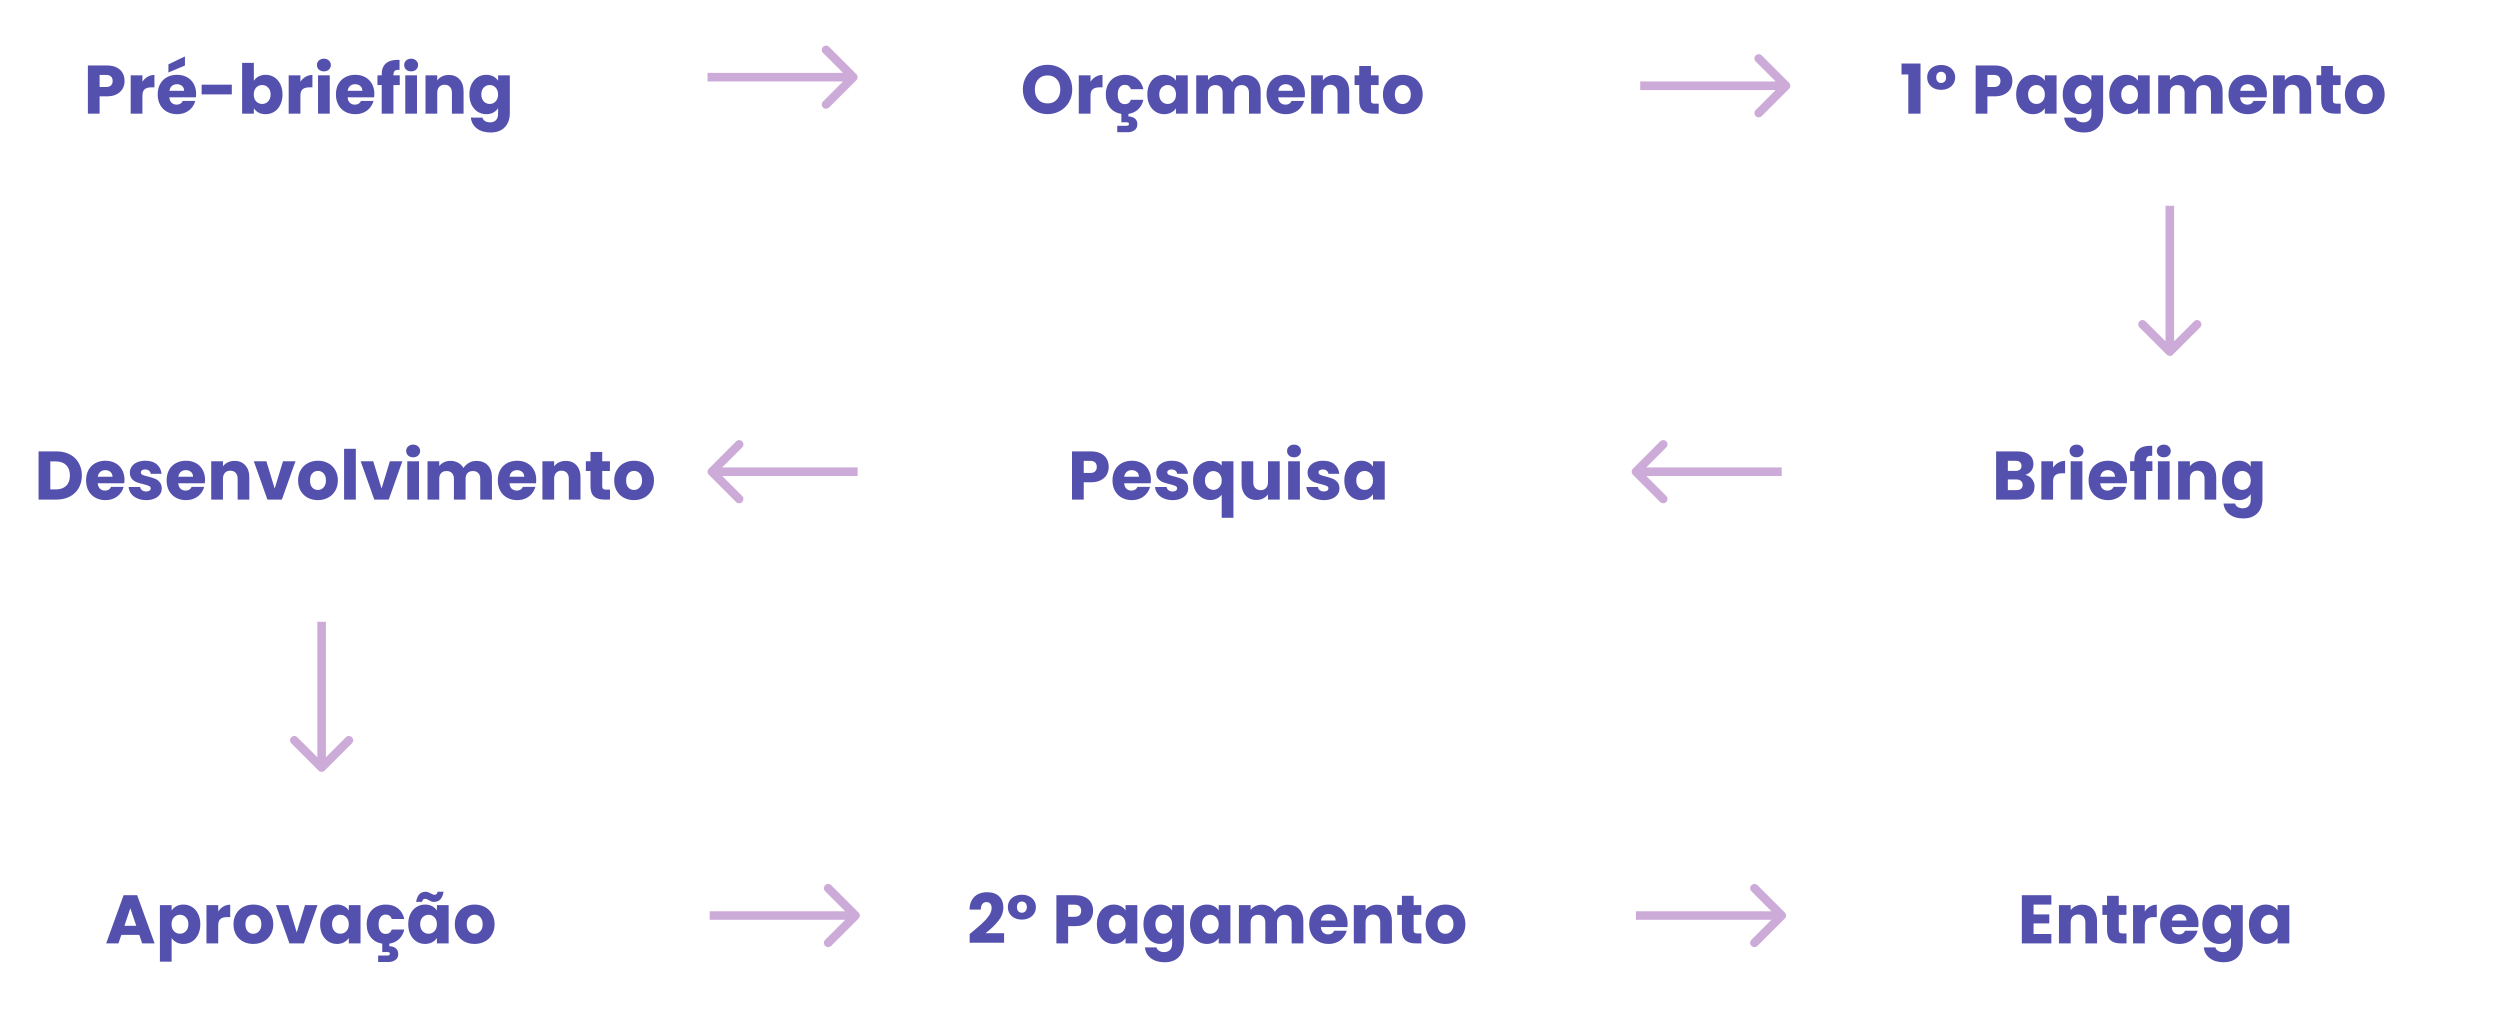 <svg width="1166" height="471" viewBox="0 0 1166 471" fill="none" xmlns="http://www.w3.org/2000/svg">
<g filter="url(#filter0_d_440_69)">
<rect width="300" height="80" rx="4" fill="white" shape-rendering="crispEdges"/>
<path d="M56.104 35.768C56.104 37.069 55.805 38.264 55.208 39.352C54.611 40.419 53.693 41.283 52.456 41.944C51.219 42.605 49.683 42.936 47.848 42.936H44.456V51H38.984V28.536H47.848C49.64 28.536 51.155 28.845 52.392 29.464C53.629 30.083 54.557 30.936 55.176 32.024C55.795 33.112 56.104 34.36 56.104 35.768ZM47.432 38.584C48.477 38.584 49.256 38.339 49.768 37.848C50.28 37.357 50.536 36.664 50.536 35.768C50.536 34.872 50.28 34.179 49.768 33.688C49.256 33.197 48.477 32.952 47.432 32.952H44.456V38.584H47.432ZM64.425 36.12C65.065 35.139 65.865 34.371 66.825 33.816C67.785 33.24 68.851 32.952 70.025 32.952V38.744H68.521C67.155 38.744 66.131 39.043 65.449 39.64C64.766 40.216 64.425 41.24 64.425 42.712V51H58.953V33.144H64.425V36.12ZM89.472 41.784C89.472 42.296 89.44 42.829 89.376 43.384H76.992C77.078 44.493 77.43 45.347 78.048 45.944C78.688 46.52 79.467 46.808 80.384 46.808C81.75 46.808 82.699 46.232 83.232 45.08H89.056C88.758 46.253 88.214 47.309 87.424 48.248C86.656 49.187 85.686 49.923 84.512 50.456C83.339 50.989 82.027 51.256 80.576 51.256C78.827 51.256 77.27 50.883 75.904 50.136C74.539 49.389 73.472 48.323 72.704 46.936C71.936 45.549 71.552 43.928 71.552 42.072C71.552 40.216 71.926 38.595 72.672 37.208C73.44 35.821 74.507 34.755 75.872 34.008C77.238 33.261 78.806 32.888 80.576 32.888C82.304 32.888 83.84 33.251 85.184 33.976C86.528 34.701 87.574 35.736 88.32 37.08C89.088 38.424 89.472 39.992 89.472 41.784ZM83.872 40.344C83.872 39.405 83.552 38.659 82.912 38.104C82.272 37.549 81.472 37.272 80.512 37.272C79.595 37.272 78.816 37.539 78.176 38.072C77.558 38.605 77.174 39.363 77.024 40.344H83.872ZM84.256 28.568L76.544 31.8V28.024L84.256 24.312V28.568ZM106.119 37.496V42.04H92.039V37.496H106.119ZM116.394 35.672C116.906 34.84 117.642 34.168 118.602 33.656C119.562 33.144 120.66 32.888 121.898 32.888C123.37 32.888 124.703 33.261 125.898 34.008C127.092 34.755 128.031 35.821 128.714 37.208C129.418 38.595 129.77 40.205 129.77 42.04C129.77 43.875 129.418 45.496 128.714 46.904C128.031 48.291 127.092 49.368 125.898 50.136C124.703 50.883 123.37 51.256 121.898 51.256C120.639 51.256 119.54 51.011 118.602 50.52C117.663 50.008 116.927 49.336 116.394 48.504V51H110.922V27.32H116.394V35.672ZM124.202 42.04C124.202 40.675 123.818 39.608 123.05 38.84C122.303 38.051 121.375 37.656 120.266 37.656C119.178 37.656 118.25 38.051 117.482 38.84C116.735 39.629 116.362 40.707 116.362 42.072C116.362 43.437 116.735 44.515 117.482 45.304C118.25 46.093 119.178 46.488 120.266 46.488C121.354 46.488 122.282 46.093 123.05 45.304C123.818 44.493 124.202 43.405 124.202 42.04ZM138.112 36.12C138.752 35.139 139.552 34.371 140.512 33.816C141.472 33.24 142.539 32.952 143.712 32.952V38.744H142.208C140.843 38.744 139.819 39.043 139.136 39.64C138.454 40.216 138.112 41.24 138.112 42.712V51H132.64V33.144H138.112V36.12ZM149.08 31.288C148.12 31.288 147.33 31.011 146.712 30.456C146.114 29.88 145.816 29.176 145.816 28.344C145.816 27.491 146.114 26.787 146.712 26.232C147.33 25.656 148.12 25.368 149.08 25.368C150.018 25.368 150.786 25.656 151.384 26.232C152.002 26.787 152.312 27.491 152.312 28.344C152.312 29.176 152.002 29.88 151.384 30.456C150.786 31.011 150.018 31.288 149.08 31.288ZM151.8 33.144V51H146.328V33.144H151.8ZM172.597 41.784C172.597 42.296 172.565 42.829 172.501 43.384H160.117C160.203 44.493 160.555 45.347 161.173 45.944C161.813 46.52 162.592 46.808 163.509 46.808C164.875 46.808 165.824 46.232 166.357 45.08H172.181C171.883 46.253 171.339 47.309 170.549 48.248C169.781 49.187 168.811 49.923 167.637 50.456C166.464 50.989 165.152 51.256 163.701 51.256C161.952 51.256 160.395 50.883 159.029 50.136C157.664 49.389 156.597 48.323 155.829 46.936C155.061 45.549 154.677 43.928 154.677 42.072C154.677 40.216 155.051 38.595 155.797 37.208C156.565 35.821 157.632 34.755 158.997 34.008C160.363 33.261 161.931 32.888 163.701 32.888C165.429 32.888 166.965 33.251 168.309 33.976C169.653 34.701 170.699 35.736 171.445 37.08C172.213 38.424 172.597 39.992 172.597 41.784ZM166.997 40.344C166.997 39.405 166.677 38.659 166.037 38.104C165.397 37.549 164.597 37.272 163.637 37.272C162.72 37.272 161.941 37.539 161.301 38.072C160.683 38.605 160.299 39.363 160.149 40.344H166.997ZM184.444 37.688H181.5V51H176.028V37.688H174.044V33.144H176.028V32.632C176.028 30.435 176.657 28.771 177.916 27.64C179.175 26.488 181.02 25.912 183.452 25.912C183.857 25.912 184.156 25.923 184.348 25.944V30.584C183.303 30.52 182.567 30.669 182.14 31.032C181.713 31.395 181.5 32.045 181.5 32.984V33.144H184.444V37.688ZM189.767 31.288C188.807 31.288 188.018 31.011 187.399 30.456C186.802 29.88 186.503 29.176 186.503 28.344C186.503 27.491 186.802 26.787 187.399 26.232C188.018 25.656 188.807 25.368 189.767 25.368C190.706 25.368 191.474 25.656 192.071 26.232C192.69 26.787 192.999 27.491 192.999 28.344C192.999 29.176 192.69 29.88 192.071 30.456C191.474 31.011 190.706 31.288 189.767 31.288ZM192.487 33.144V51H187.015V33.144H192.487ZM207.333 32.952C209.423 32.952 211.087 33.635 212.325 35C213.583 36.344 214.213 38.2 214.213 40.568V51H208.773V41.304C208.773 40.109 208.463 39.181 207.845 38.52C207.226 37.859 206.394 37.528 205.349 37.528C204.303 37.528 203.471 37.859 202.853 38.52C202.234 39.181 201.925 40.109 201.925 41.304V51H196.453V33.144H201.925V35.512C202.479 34.723 203.226 34.104 204.165 33.656C205.103 33.187 206.159 32.952 207.333 32.952ZM224.799 32.888C226.058 32.888 227.157 33.144 228.095 33.656C229.055 34.168 229.791 34.84 230.303 35.672V33.144H235.775V50.968C235.775 52.611 235.445 54.093 234.783 55.416C234.143 56.76 233.151 57.827 231.807 58.616C230.485 59.405 228.831 59.8 226.847 59.8C224.202 59.8 222.058 59.171 220.415 57.912C218.773 56.675 217.834 54.989 217.599 52.856H223.007C223.178 53.539 223.583 54.072 224.223 54.456C224.863 54.861 225.653 55.064 226.591 55.064C227.722 55.064 228.618 54.733 229.279 54.072C229.962 53.432 230.303 52.397 230.303 50.968V48.44C229.77 49.272 229.034 49.955 228.095 50.488C227.157 51 226.058 51.256 224.799 51.256C223.327 51.256 221.994 50.883 220.799 50.136C219.605 49.368 218.655 48.291 217.951 46.904C217.269 45.496 216.927 43.875 216.927 42.04C216.927 40.205 217.269 38.595 217.951 37.208C218.655 35.821 219.605 34.755 220.799 34.008C221.994 33.261 223.327 32.888 224.799 32.888ZM230.303 42.072C230.303 40.707 229.919 39.629 229.151 38.84C228.405 38.051 227.487 37.656 226.399 37.656C225.311 37.656 224.383 38.051 223.615 38.84C222.869 39.608 222.495 40.675 222.495 42.04C222.495 43.405 222.869 44.493 223.615 45.304C224.383 46.093 225.311 46.488 226.399 46.488C227.487 46.488 228.405 46.093 229.151 45.304C229.919 44.515 230.303 43.437 230.303 42.072Z" fill="#5450AD"/>
</g>
<g filter="url(#filter1_d_440_69)">
<rect x="862" y="180" width="300" height="80" rx="4" fill="white" shape-rendering="crispEdges"/>
<path d="M942.584 219.48C943.885 219.757 944.931 220.408 945.72 221.432C946.509 222.435 946.904 223.587 946.904 224.888C946.904 226.765 946.243 228.259 944.92 229.368C943.619 230.456 941.795 231 939.448 231H928.984V208.536H939.096C941.379 208.536 943.16 209.059 944.44 210.104C945.741 211.149 946.392 212.568 946.392 214.36C946.392 215.683 946.04 216.781 945.336 217.656C944.653 218.531 943.736 219.139 942.584 219.48ZM934.456 217.624H938.04C938.936 217.624 939.619 217.432 940.088 217.048C940.579 216.643 940.824 216.056 940.824 215.288C940.824 214.52 940.579 213.933 940.088 213.528C939.619 213.123 938.936 212.92 938.04 212.92H934.456V217.624ZM938.488 226.584C939.405 226.584 940.109 226.381 940.6 225.976C941.112 225.549 941.368 224.941 941.368 224.152C941.368 223.363 941.101 222.744 940.568 222.296C940.056 221.848 939.341 221.624 938.424 221.624H934.456V226.584H938.488ZM955.55 216.12C956.19 215.139 956.99 214.371 957.95 213.816C958.91 213.24 959.976 212.952 961.15 212.952V218.744H959.646C958.28 218.744 957.256 219.043 956.574 219.64C955.891 220.216 955.55 221.24 955.55 222.712V231H950.078V213.144H955.55V216.12ZM966.517 211.288C965.557 211.288 964.768 211.011 964.149 210.456C963.552 209.88 963.253 209.176 963.253 208.344C963.253 207.491 963.552 206.787 964.149 206.232C964.768 205.656 965.557 205.368 966.517 205.368C967.456 205.368 968.224 205.656 968.821 206.232C969.44 206.787 969.749 207.491 969.749 208.344C969.749 209.176 969.44 209.88 968.821 210.456C968.224 211.011 967.456 211.288 966.517 211.288ZM969.237 213.144V231H963.765V213.144H969.237ZM990.035 221.784C990.035 222.296 990.003 222.829 989.939 223.384H977.555C977.64 224.493 977.992 225.347 978.611 225.944C979.251 226.52 980.029 226.808 980.947 226.808C982.312 226.808 983.261 226.232 983.795 225.08H989.619C989.32 226.253 988.776 227.309 987.987 228.248C987.219 229.187 986.248 229.923 985.075 230.456C983.901 230.989 982.589 231.256 981.139 231.256C979.389 231.256 977.832 230.883 976.467 230.136C975.101 229.389 974.035 228.323 973.267 226.936C972.499 225.549 972.115 223.928 972.115 222.072C972.115 220.216 972.488 218.595 973.235 217.208C974.003 215.821 975.069 214.755 976.435 214.008C977.8 213.261 979.368 212.888 981.139 212.888C982.867 212.888 984.403 213.251 985.747 213.976C987.091 214.701 988.136 215.736 988.883 217.08C989.651 218.424 990.035 219.992 990.035 221.784ZM984.435 220.344C984.435 219.405 984.115 218.659 983.475 218.104C982.835 217.549 982.035 217.272 981.075 217.272C980.157 217.272 979.379 217.539 978.739 218.072C978.12 218.605 977.736 219.363 977.587 220.344H984.435ZM1001.88 217.688H998.938V231H993.466V217.688H991.482V213.144H993.466V212.632C993.466 210.435 994.095 208.771 995.354 207.64C996.612 206.488 998.458 205.912 1000.89 205.912C1001.29 205.912 1001.59 205.923 1001.79 205.944V210.584C1000.74 210.52 1000 210.669 999.578 211.032C999.151 211.395 998.938 212.045 998.938 212.984V213.144H1001.88V217.688ZM1007.2 211.288C1006.24 211.288 1005.46 211.011 1004.84 210.456C1004.24 209.88 1003.94 209.176 1003.94 208.344C1003.94 207.491 1004.24 206.787 1004.84 206.232C1005.46 205.656 1006.24 205.368 1007.2 205.368C1008.14 205.368 1008.91 205.656 1009.51 206.232C1010.13 206.787 1010.44 207.491 1010.44 208.344C1010.44 209.176 1010.13 209.88 1009.51 210.456C1008.91 211.011 1008.14 211.288 1007.2 211.288ZM1009.92 213.144V231H1004.45V213.144H1009.92ZM1024.77 212.952C1026.86 212.952 1028.52 213.635 1029.76 215C1031.02 216.344 1031.65 218.2 1031.65 220.568V231H1026.21V221.304C1026.21 220.109 1025.9 219.181 1025.28 218.52C1024.66 217.859 1023.83 217.528 1022.79 217.528C1021.74 217.528 1020.91 217.859 1020.29 218.52C1019.67 219.181 1019.36 220.109 1019.36 221.304V231H1013.89V213.144H1019.36V215.512C1019.92 214.723 1020.66 214.104 1021.6 213.656C1022.54 213.187 1023.6 212.952 1024.77 212.952ZM1042.24 212.888C1043.5 212.888 1044.59 213.144 1045.53 213.656C1046.49 214.168 1047.23 214.84 1047.74 215.672V213.144H1053.21V230.968C1053.21 232.611 1052.88 234.093 1052.22 235.416C1051.58 236.76 1050.59 237.827 1049.24 238.616C1047.92 239.405 1046.27 239.8 1044.28 239.8C1041.64 239.8 1039.5 239.171 1037.85 237.912C1036.21 236.675 1035.27 234.989 1035.04 232.856H1040.44C1040.62 233.539 1041.02 234.072 1041.66 234.456C1042.3 234.861 1043.09 235.064 1044.03 235.064C1045.16 235.064 1046.06 234.733 1046.72 234.072C1047.4 233.432 1047.74 232.397 1047.74 230.968V228.44C1047.21 229.272 1046.47 229.955 1045.53 230.488C1044.59 231 1043.5 231.256 1042.24 231.256C1040.76 231.256 1039.43 230.883 1038.24 230.136C1037.04 229.368 1036.09 228.291 1035.39 226.904C1034.71 225.496 1034.36 223.875 1034.36 222.04C1034.36 220.205 1034.71 218.595 1035.39 217.208C1036.09 215.821 1037.04 214.755 1038.24 214.008C1039.43 213.261 1040.76 212.888 1042.24 212.888ZM1047.74 222.072C1047.74 220.707 1047.36 219.629 1046.59 218.84C1045.84 218.051 1044.92 217.656 1043.84 217.656C1042.75 217.656 1041.82 218.051 1041.05 218.84C1040.31 219.608 1039.93 220.675 1039.93 222.04C1039.93 223.405 1040.31 224.493 1041.05 225.304C1041.82 226.093 1042.75 226.488 1043.84 226.488C1044.92 226.488 1045.84 226.093 1046.59 225.304C1047.36 224.515 1047.74 223.437 1047.74 222.072Z" fill="#5450AD"/>
</g>
<g filter="url(#filter2_d_440_69)">
<rect x="431" y="180" width="300" height="80" rx="4" fill="white" shape-rendering="crispEdges"/>
<path d="M515.104 215.768C515.104 217.069 514.805 218.264 514.208 219.352C513.611 220.419 512.693 221.283 511.456 221.944C510.219 222.605 508.683 222.936 506.848 222.936H503.456V231H497.984V208.536H506.848C508.64 208.536 510.155 208.845 511.392 209.464C512.629 210.083 513.557 210.936 514.176 212.024C514.795 213.112 515.104 214.36 515.104 215.768ZM506.432 218.584C507.477 218.584 508.256 218.339 508.768 217.848C509.28 217.357 509.536 216.664 509.536 215.768C509.536 214.872 509.28 214.179 508.768 213.688C508.256 213.197 507.477 212.952 506.432 212.952H503.456V218.584H506.432ZM534.785 221.784C534.785 222.296 534.753 222.829 534.689 223.384H522.305C522.39 224.493 522.742 225.347 523.361 225.944C524.001 226.52 524.779 226.808 525.697 226.808C527.062 226.808 528.011 226.232 528.545 225.08H534.369C534.07 226.253 533.526 227.309 532.737 228.248C531.969 229.187 530.998 229.923 529.825 230.456C528.651 230.989 527.339 231.256 525.889 231.256C524.139 231.256 522.582 230.883 521.217 230.136C519.851 229.389 518.785 228.323 518.017 226.936C517.249 225.549 516.865 223.928 516.865 222.072C516.865 220.216 517.238 218.595 517.985 217.208C518.753 215.821 519.819 214.755 521.185 214.008C522.55 213.261 524.118 212.888 525.889 212.888C527.617 212.888 529.153 213.251 530.497 213.976C531.841 214.701 532.886 215.736 533.633 217.08C534.401 218.424 534.785 219.992 534.785 221.784ZM529.185 220.344C529.185 219.405 528.865 218.659 528.225 218.104C527.585 217.549 526.785 217.272 525.825 217.272C524.907 217.272 524.129 217.539 523.489 218.072C522.87 218.605 522.486 219.363 522.337 220.344H529.185ZM544.936 231.256C543.378 231.256 541.992 230.989 540.776 230.456C539.56 229.923 538.6 229.197 537.896 228.28C537.192 227.341 536.797 226.296 536.712 225.144H542.12C542.184 225.763 542.472 226.264 542.984 226.648C543.496 227.032 544.125 227.224 544.872 227.224C545.554 227.224 546.077 227.096 546.44 226.84C546.824 226.563 547.016 226.211 547.016 225.784C547.016 225.272 546.749 224.899 546.216 224.664C545.682 224.408 544.818 224.131 543.624 223.832C542.344 223.533 541.277 223.224 540.424 222.904C539.57 222.563 538.834 222.04 538.216 221.336C537.597 220.611 537.288 219.64 537.288 218.424C537.288 217.4 537.565 216.472 538.12 215.64C538.696 214.787 539.528 214.115 540.616 213.624C541.725 213.133 543.037 212.888 544.552 212.888C546.792 212.888 548.552 213.443 549.832 214.552C551.133 215.661 551.88 217.133 552.072 218.968H547.016C546.93 218.349 546.653 217.859 546.184 217.496C545.736 217.133 545.138 216.952 544.392 216.952C543.752 216.952 543.261 217.08 542.92 217.336C542.578 217.571 542.408 217.901 542.408 218.328C542.408 218.84 542.674 219.224 543.208 219.48C543.762 219.736 544.616 219.992 545.768 220.248C547.09 220.589 548.168 220.931 549 221.272C549.832 221.592 550.557 222.125 551.176 222.872C551.816 223.597 552.146 224.579 552.168 225.816C552.168 226.861 551.869 227.8 551.272 228.632C550.696 229.443 549.853 230.083 548.744 230.552C547.656 231.021 546.386 231.256 544.936 231.256ZM554.427 222.104C554.427 220.333 554.79 218.755 555.515 217.368C556.262 215.981 557.254 214.904 558.491 214.136C559.75 213.347 561.115 212.952 562.587 212.952C563.718 212.952 564.731 213.155 565.627 213.56C566.523 213.944 567.249 214.488 567.803 215.192V213.144H573.275V239.512H567.803V228.76C567.185 229.507 566.427 230.104 565.531 230.552C564.657 231 563.654 231.224 562.523 231.224C561.073 231.224 559.729 230.84 558.491 230.072C557.254 229.304 556.262 228.227 555.515 226.84C554.79 225.453 554.427 223.875 554.427 222.104ZM567.803 222.072C567.803 221.112 567.611 220.312 567.227 219.672C566.865 219.011 566.385 218.52 565.787 218.2C565.19 217.859 564.561 217.688 563.899 217.688C563.259 217.688 562.641 217.859 562.043 218.2C561.446 218.52 560.955 219.011 560.571 219.672C560.187 220.333 559.995 221.144 559.995 222.104C559.995 223.064 560.187 223.875 560.571 224.536C560.955 225.176 561.446 225.667 562.043 226.008C562.641 226.328 563.259 226.488 563.899 226.488C564.539 226.488 565.158 226.328 565.755 226.008C566.374 225.667 566.865 225.165 567.227 224.504C567.611 223.843 567.803 223.032 567.803 222.072ZM594.866 213.144V231H589.394V228.568C588.839 229.357 588.082 229.997 587.122 230.488C586.183 230.957 585.138 231.192 583.986 231.192C582.621 231.192 581.415 230.893 580.37 230.296C579.325 229.677 578.514 228.792 577.938 227.64C577.362 226.488 577.074 225.133 577.074 223.576V213.144H582.514V222.84C582.514 224.035 582.823 224.963 583.442 225.624C584.061 226.285 584.893 226.616 585.938 226.616C587.005 226.616 587.847 226.285 588.466 225.624C589.085 224.963 589.394 224.035 589.394 222.84V213.144H594.866ZM601.549 211.288C600.589 211.288 599.799 211.011 599.181 210.456C598.583 209.88 598.285 209.176 598.285 208.344C598.285 207.491 598.583 206.787 599.181 206.232C599.799 205.656 600.589 205.368 601.549 205.368C602.487 205.368 603.255 205.656 603.853 206.232C604.471 206.787 604.781 207.491 604.781 208.344C604.781 209.176 604.471 209.88 603.853 210.456C603.255 211.011 602.487 211.288 601.549 211.288ZM604.269 213.144V231H598.797V213.144H604.269ZM615.498 231.256C613.941 231.256 612.554 230.989 611.338 230.456C610.122 229.923 609.162 229.197 608.458 228.28C607.754 227.341 607.359 226.296 607.274 225.144H612.682C612.746 225.763 613.034 226.264 613.546 226.648C614.058 227.032 614.687 227.224 615.434 227.224C616.117 227.224 616.639 227.096 617.002 226.84C617.386 226.563 617.578 226.211 617.578 225.784C617.578 225.272 617.311 224.899 616.778 224.664C616.245 224.408 615.381 224.131 614.186 223.832C612.906 223.533 611.839 223.224 610.986 222.904C610.133 222.563 609.397 222.04 608.778 221.336C608.159 220.611 607.85 219.64 607.85 218.424C607.85 217.4 608.127 216.472 608.682 215.64C609.258 214.787 610.09 214.115 611.178 213.624C612.287 213.133 613.599 212.888 615.114 212.888C617.354 212.888 619.114 213.443 620.394 214.552C621.695 215.661 622.442 217.133 622.634 218.968H617.578C617.493 218.349 617.215 217.859 616.746 217.496C616.298 217.133 615.701 216.952 614.954 216.952C614.314 216.952 613.823 217.08 613.482 217.336C613.141 217.571 612.97 217.901 612.97 218.328C612.97 218.84 613.237 219.224 613.77 219.48C614.325 219.736 615.178 219.992 616.33 220.248C617.653 220.589 618.73 220.931 619.562 221.272C620.394 221.592 621.119 222.125 621.738 222.872C622.378 223.597 622.709 224.579 622.73 225.816C622.73 226.861 622.431 227.8 621.834 228.632C621.258 229.443 620.415 230.083 619.306 230.552C618.218 231.021 616.949 231.256 615.498 231.256ZM624.99 222.04C624.99 220.205 625.331 218.595 626.014 217.208C626.718 215.821 627.667 214.755 628.862 214.008C630.056 213.261 631.39 212.888 632.862 212.888C634.12 212.888 635.219 213.144 636.158 213.656C637.118 214.168 637.854 214.84 638.366 215.672V213.144H643.838V231H638.366V228.472C637.832 229.304 637.086 229.976 636.126 230.488C635.187 231 634.088 231.256 632.83 231.256C631.379 231.256 630.056 230.883 628.862 230.136C627.667 229.368 626.718 228.291 626.014 226.904C625.331 225.496 624.99 223.875 624.99 222.04ZM638.366 222.072C638.366 220.707 637.982 219.629 637.214 218.84C636.467 218.051 635.55 217.656 634.462 217.656C633.374 217.656 632.446 218.051 631.678 218.84C630.931 219.608 630.558 220.675 630.558 222.04C630.558 223.405 630.931 224.493 631.678 225.304C632.446 226.093 633.374 226.488 634.462 226.488C635.55 226.488 636.467 226.093 637.214 225.304C637.982 224.515 638.366 223.437 638.366 222.072Z" fill="#5450AD"/>
</g>
<g filter="url(#filter3_d_440_69)">
<rect y="180" width="300" height="80" rx="4" fill="white" shape-rendering="crispEdges"/>
<path d="M24.4 208.536C26.768 208.536 28.837 209.005 30.608 209.944C32.379 210.883 33.744 212.205 34.704 213.912C35.685 215.597 36.176 217.549 36.176 219.768C36.176 221.965 35.685 223.917 34.704 225.624C33.744 227.331 32.368 228.653 30.576 229.592C28.805 230.531 26.747 231 24.4 231H15.984V208.536H24.4ZM24.048 226.264C26.117 226.264 27.728 225.699 28.88 224.568C30.032 223.437 30.608 221.837 30.608 219.768C30.608 217.699 30.032 216.088 28.88 214.936C27.728 213.784 26.117 213.208 24.048 213.208H21.456V226.264H24.048ZM56.066 221.784C56.066 222.296 56.034 222.829 55.97 223.384H43.586C43.671 224.493 44.023 225.347 44.642 225.944C45.282 226.52 46.061 226.808 46.978 226.808C48.343 226.808 49.293 226.232 49.826 225.08H55.65C55.351 226.253 54.807 227.309 54.018 228.248C53.25 229.187 52.279 229.923 51.106 230.456C49.933 230.989 48.621 231.256 47.17 231.256C45.421 231.256 43.863 230.883 42.498 230.136C41.133 229.389 40.066 228.323 39.298 226.936C38.53 225.549 38.146 223.928 38.146 222.072C38.146 220.216 38.519 218.595 39.266 217.208C40.034 215.821 41.101 214.755 42.466 214.008C43.831 213.261 45.399 212.888 47.17 212.888C48.898 212.888 50.434 213.251 51.778 213.976C53.122 214.701 54.167 215.736 54.914 217.08C55.682 218.424 56.066 219.992 56.066 221.784ZM50.466 220.344C50.466 219.405 50.146 218.659 49.506 218.104C48.866 217.549 48.066 217.272 47.106 217.272C46.189 217.272 45.41 217.539 44.77 218.072C44.151 218.605 43.767 219.363 43.618 220.344H50.466ZM66.217 231.256C64.659 231.256 63.273 230.989 62.057 230.456C60.841 229.923 59.881 229.197 59.177 228.28C58.473 227.341 58.078 226.296 57.993 225.144H63.401C63.465 225.763 63.753 226.264 64.265 226.648C64.777 227.032 65.406 227.224 66.153 227.224C66.835 227.224 67.358 227.096 67.721 226.84C68.105 226.563 68.297 226.211 68.297 225.784C68.297 225.272 68.03 224.899 67.497 224.664C66.963 224.408 66.099 224.131 64.905 223.832C63.625 223.533 62.558 223.224 61.705 222.904C60.851 222.563 60.115 222.04 59.497 221.336C58.878 220.611 58.569 219.64 58.569 218.424C58.569 217.4 58.846 216.472 59.401 215.64C59.977 214.787 60.809 214.115 61.897 213.624C63.006 213.133 64.318 212.888 65.833 212.888C68.073 212.888 69.833 213.443 71.113 214.552C72.414 215.661 73.161 217.133 73.353 218.968H68.297C68.211 218.349 67.934 217.859 67.465 217.496C67.017 217.133 66.419 216.952 65.673 216.952C65.033 216.952 64.542 217.08 64.201 217.336C63.859 217.571 63.689 217.901 63.689 218.328C63.689 218.84 63.955 219.224 64.489 219.48C65.043 219.736 65.897 219.992 67.049 220.248C68.371 220.589 69.449 220.931 70.281 221.272C71.113 221.592 71.838 222.125 72.457 222.872C73.097 223.597 73.427 224.579 73.449 225.816C73.449 226.861 73.15 227.8 72.553 228.632C71.977 229.443 71.134 230.083 70.025 230.552C68.937 231.021 67.667 231.256 66.217 231.256ZM93.629 221.784C93.629 222.296 93.597 222.829 93.532 223.384H81.148C81.234 224.493 81.586 225.347 82.204 225.944C82.844 226.52 83.623 226.808 84.54 226.808C85.906 226.808 86.855 226.232 87.388 225.08H93.213C92.914 226.253 92.37 227.309 91.581 228.248C90.812 229.187 89.842 229.923 88.668 230.456C87.495 230.989 86.183 231.256 84.733 231.256C82.983 231.256 81.426 230.883 80.061 230.136C78.695 229.389 77.629 228.323 76.861 226.936C76.093 225.549 75.709 223.928 75.709 222.072C75.709 220.216 76.082 218.595 76.829 217.208C77.597 215.821 78.663 214.755 80.028 214.008C81.394 213.261 82.962 212.888 84.733 212.888C86.46 212.888 87.996 213.251 89.341 213.976C90.684 214.701 91.73 215.736 92.477 217.08C93.245 218.424 93.629 219.992 93.629 221.784ZM88.028 220.344C88.028 219.405 87.709 218.659 87.069 218.104C86.428 217.549 85.629 217.272 84.668 217.272C83.751 217.272 82.972 217.539 82.332 218.072C81.714 218.605 81.33 219.363 81.18 220.344H88.028ZM107.395 212.952C109.486 212.952 111.15 213.635 112.387 215C113.646 216.344 114.275 218.2 114.275 220.568V231H108.835V221.304C108.835 220.109 108.526 219.181 107.907 218.52C107.289 217.859 106.457 217.528 105.411 217.528C104.366 217.528 103.534 217.859 102.915 218.52C102.297 219.181 101.987 220.109 101.987 221.304V231H96.515V213.144H101.987V215.512C102.542 214.723 103.289 214.104 104.227 213.656C105.166 213.187 106.222 212.952 107.395 212.952ZM126.11 225.88L129.982 213.144H135.806L129.47 231H122.718L116.382 213.144H122.238L126.11 225.88ZM146.237 231.256C144.488 231.256 142.909 230.883 141.501 230.136C140.114 229.389 139.016 228.323 138.205 226.936C137.416 225.549 137.021 223.928 137.021 222.072C137.021 220.237 137.426 218.627 138.237 217.24C139.048 215.832 140.157 214.755 141.565 214.008C142.973 213.261 144.552 212.888 146.301 212.888C148.05 212.888 149.629 213.261 151.037 214.008C152.445 214.755 153.554 215.832 154.365 217.24C155.176 218.627 155.581 220.237 155.581 222.072C155.581 223.907 155.165 225.528 154.333 226.936C153.522 228.323 152.402 229.389 150.973 230.136C149.565 230.883 147.986 231.256 146.237 231.256ZM146.237 226.52C147.282 226.52 148.168 226.136 148.893 225.368C149.64 224.6 150.013 223.501 150.013 222.072C150.013 220.643 149.65 219.544 148.925 218.776C148.221 218.008 147.346 217.624 146.301 217.624C145.234 217.624 144.349 218.008 143.645 218.776C142.941 219.523 142.589 220.621 142.589 222.072C142.589 223.501 142.93 224.6 143.613 225.368C144.317 226.136 145.192 226.52 146.237 226.52ZM163.956 207.32V231H158.484V207.32H163.956ZM175.954 225.88L179.826 213.144H185.65L179.314 231H172.562L166.226 213.144H172.082L175.954 225.88ZM190.705 211.288C189.745 211.288 188.955 211.011 188.337 210.456C187.739 209.88 187.441 209.176 187.441 208.344C187.441 207.491 187.739 206.787 188.337 206.232C188.955 205.656 189.745 205.368 190.705 205.368C191.643 205.368 192.411 205.656 193.009 206.232C193.627 206.787 193.937 207.491 193.937 208.344C193.937 209.176 193.627 209.88 193.009 210.456C192.411 211.011 191.643 211.288 190.705 211.288ZM193.425 213.144V231H187.953V213.144H193.425ZM220.174 212.952C222.393 212.952 224.153 213.624 225.454 214.968C226.777 216.312 227.438 218.179 227.438 220.568V231H221.998V221.304C221.998 220.152 221.689 219.267 221.07 218.648C220.473 218.008 219.641 217.688 218.574 217.688C217.508 217.688 216.665 218.008 216.046 218.648C215.449 219.267 215.15 220.152 215.15 221.304V231H209.71V221.304C209.71 220.152 209.401 219.267 208.782 218.648C208.185 218.008 207.353 217.688 206.286 217.688C205.22 217.688 204.377 218.008 203.758 218.648C203.161 219.267 202.862 220.152 202.862 221.304V231H197.39V213.144H202.862V215.384C203.417 214.637 204.142 214.051 205.038 213.624C205.934 213.176 206.948 212.952 208.078 212.952C209.422 212.952 210.617 213.24 211.662 213.816C212.729 214.392 213.561 215.213 214.158 216.28C214.777 215.299 215.62 214.499 216.686 213.88C217.753 213.261 218.916 212.952 220.174 212.952ZM248.097 221.784C248.097 222.296 248.065 222.829 248.001 223.384H235.617C235.703 224.493 236.055 225.347 236.673 225.944C237.313 226.52 238.092 226.808 239.009 226.808C240.375 226.808 241.324 226.232 241.857 225.08H247.681C247.383 226.253 246.839 227.309 246.049 228.248C245.281 229.187 244.311 229.923 243.137 230.456C241.964 230.989 240.652 231.256 239.201 231.256C237.452 231.256 235.895 230.883 234.529 230.136C233.164 229.389 232.097 228.323 231.329 226.936C230.561 225.549 230.177 223.928 230.177 222.072C230.177 220.216 230.551 218.595 231.297 217.208C232.065 215.821 233.132 214.755 234.497 214.008C235.863 213.261 237.431 212.888 239.201 212.888C240.929 212.888 242.465 213.251 243.809 213.976C245.153 214.701 246.199 215.736 246.945 217.08C247.713 218.424 248.097 219.992 248.097 221.784ZM242.497 220.344C242.497 219.405 242.177 218.659 241.537 218.104C240.897 217.549 240.097 217.272 239.137 217.272C238.22 217.272 237.441 217.539 236.801 218.072C236.183 218.605 235.799 219.363 235.649 220.344H242.497ZM261.864 212.952C263.955 212.952 265.619 213.635 266.856 215C268.115 216.344 268.744 218.2 268.744 220.568V231H263.304V221.304C263.304 220.109 262.995 219.181 262.376 218.52C261.757 217.859 260.925 217.528 259.88 217.528C258.835 217.528 258.003 217.859 257.384 218.52C256.765 219.181 256.456 220.109 256.456 221.304V231H250.984V213.144H256.456V215.512C257.011 214.723 257.757 214.104 258.696 213.656C259.635 213.187 260.691 212.952 261.864 212.952ZM282.499 226.36V231H279.715C277.731 231 276.184 230.52 275.075 229.56C273.965 228.579 273.411 226.989 273.411 224.792V217.688H271.235V213.144H273.411V208.792H278.883V213.144H282.467V217.688H278.883V224.856C278.883 225.389 279.011 225.773 279.267 226.008C279.523 226.243 279.949 226.36 280.547 226.36H282.499ZM293.675 231.256C291.925 231.256 290.347 230.883 288.939 230.136C287.552 229.389 286.453 228.323 285.643 226.936C284.853 225.549 284.459 223.928 284.459 222.072C284.459 220.237 284.864 218.627 285.674 217.24C286.485 215.832 287.595 214.755 289.003 214.008C290.411 213.261 291.989 212.888 293.739 212.888C295.488 212.888 297.067 213.261 298.475 214.008C299.883 214.755 300.992 215.832 301.803 217.24C302.613 218.627 303.019 220.237 303.019 222.072C303.019 223.907 302.603 225.528 301.771 226.936C300.96 228.323 299.84 229.389 298.411 230.136C297.003 230.883 295.424 231.256 293.675 231.256ZM293.675 226.52C294.72 226.52 295.605 226.136 296.331 225.368C297.077 224.6 297.451 223.501 297.451 222.072C297.451 220.643 297.088 219.544 296.363 218.776C295.659 218.008 294.784 217.624 293.739 217.624C292.672 217.624 291.787 218.008 291.083 218.776C290.379 219.523 290.027 220.621 290.027 222.072C290.027 223.501 290.368 224.6 291.051 225.368C291.755 226.136 292.629 226.52 293.675 226.52Z" fill="#5450AD"/>
</g>
<g filter="url(#filter4_d_440_69)">
<rect x="431" width="300" height="80" rx="4" fill="white" shape-rendering="crispEdges"/>
<path d="M486.608 51.224C484.496 51.224 482.555 50.733 480.784 49.752C479.035 48.771 477.637 47.405 476.592 45.656C475.568 43.885 475.056 41.901 475.056 39.704C475.056 37.507 475.568 35.533 476.592 33.784C477.637 32.035 479.035 30.669 480.784 29.688C482.555 28.707 484.496 28.216 486.608 28.216C488.72 28.216 490.651 28.707 492.4 29.688C494.171 30.669 495.557 32.035 496.56 33.784C497.584 35.533 498.096 37.507 498.096 39.704C498.096 41.901 497.584 43.885 496.56 45.656C495.536 47.405 494.149 48.771 492.4 49.752C490.651 50.733 488.72 51.224 486.608 51.224ZM486.608 46.232C488.4 46.232 489.829 45.635 490.896 44.44C491.984 43.245 492.528 41.667 492.528 39.704C492.528 37.72 491.984 36.141 490.896 34.968C489.829 33.773 488.4 33.176 486.608 33.176C484.795 33.176 483.344 33.763 482.256 34.936C481.189 36.109 480.656 37.699 480.656 39.704C480.656 41.688 481.189 43.277 482.256 44.472C483.344 45.645 484.795 46.232 486.608 46.232ZM506.612 36.12C507.252 35.139 508.052 34.371 509.012 33.816C509.972 33.24 511.039 32.952 512.212 32.952V38.744H510.708C509.343 38.744 508.319 39.043 507.636 39.64C506.954 40.216 506.612 41.24 506.612 42.712V51H501.14V33.144H506.612V36.12ZM522.604 46.584C524.012 46.584 524.961 45.901 525.452 44.536H531.276C530.87 46.349 530.06 47.832 528.844 48.984C527.628 50.136 526.113 50.851 524.3 51.128V52.312C525.409 52.312 526.38 52.611 527.212 53.208C528.044 53.827 528.46 54.744 528.46 55.96C528.46 57.176 528.022 58.093 527.148 58.712C526.273 59.352 525.228 59.672 524.012 59.672H519.084V56.664H523.276C523.702 56.664 524.022 56.6 524.236 56.472C524.449 56.344 524.556 56.131 524.556 55.832C524.556 55.533 524.449 55.32 524.236 55.192C524.022 55.085 523.702 55.032 523.276 55.032H521.004V51.128C518.806 50.787 517.046 49.816 515.724 48.216C514.401 46.595 513.74 44.547 513.74 42.072C513.74 40.216 514.113 38.595 514.86 37.208C515.628 35.821 516.684 34.755 518.028 34.008C519.393 33.261 520.95 32.888 522.7 32.888C524.94 32.888 526.806 33.475 528.3 34.648C529.814 35.821 530.806 37.475 531.276 39.608H525.452C524.961 38.243 524.012 37.56 522.604 37.56C521.601 37.56 520.801 37.955 520.204 38.744C519.606 39.512 519.308 40.621 519.308 42.072C519.308 43.523 519.606 44.643 520.204 45.432C520.801 46.2 521.601 46.584 522.604 46.584ZM533.115 42.04C533.115 40.205 533.456 38.595 534.139 37.208C534.843 35.821 535.792 34.755 536.987 34.008C538.181 33.261 539.515 32.888 540.987 32.888C542.245 32.888 543.344 33.144 544.283 33.656C545.243 34.168 545.979 34.84 546.491 35.672V33.144H551.963V51H546.491V48.472C545.957 49.304 545.211 49.976 544.251 50.488C543.312 51 542.213 51.256 540.955 51.256C539.504 51.256 538.181 50.883 536.987 50.136C535.792 49.368 534.843 48.291 534.139 46.904C533.456 45.496 533.115 43.875 533.115 42.04ZM546.491 42.072C546.491 40.707 546.107 39.629 545.339 38.84C544.592 38.051 543.675 37.656 542.587 37.656C541.499 37.656 540.571 38.051 539.803 38.84C539.056 39.608 538.683 40.675 538.683 42.04C538.683 43.405 539.056 44.493 539.803 45.304C540.571 46.093 541.499 46.488 542.587 46.488C543.675 46.488 544.592 46.093 545.339 45.304C546.107 44.515 546.491 43.437 546.491 42.072ZM578.706 32.952C580.924 32.952 582.684 33.624 583.986 34.968C585.308 36.312 585.97 38.179 585.97 40.568V51H580.53V41.304C580.53 40.152 580.22 39.267 579.602 38.648C579.004 38.008 578.172 37.688 577.106 37.688C576.039 37.688 575.196 38.008 574.578 38.648C573.98 39.267 573.682 40.152 573.682 41.304V51H568.242V41.304C568.242 40.152 567.932 39.267 567.314 38.648C566.716 38.008 565.884 37.688 564.818 37.688C563.751 37.688 562.908 38.008 562.29 38.648C561.692 39.267 561.394 40.152 561.394 41.304V51H555.922V33.144H561.394V35.384C561.948 34.637 562.674 34.051 563.57 33.624C564.466 33.176 565.479 32.952 566.61 32.952C567.954 32.952 569.148 33.24 570.194 33.816C571.26 34.392 572.092 35.213 572.69 36.28C573.308 35.299 574.151 34.499 575.218 33.88C576.284 33.261 577.447 32.952 578.706 32.952ZM606.628 41.784C606.628 42.296 606.597 42.829 606.533 43.384H594.149C594.234 44.493 594.586 45.347 595.205 45.944C595.845 46.52 596.623 46.808 597.541 46.808C598.906 46.808 599.855 46.232 600.389 45.08H606.213C605.914 46.253 605.37 47.309 604.581 48.248C603.813 49.187 602.842 49.923 601.669 50.456C600.495 50.989 599.183 51.256 597.733 51.256C595.983 51.256 594.426 50.883 593.061 50.136C591.695 49.389 590.629 48.323 589.861 46.936C589.093 45.549 588.709 43.928 588.709 42.072C588.709 40.216 589.082 38.595 589.829 37.208C590.597 35.821 591.663 34.755 593.029 34.008C594.394 33.261 595.962 32.888 597.733 32.888C599.461 32.888 600.997 33.251 602.341 33.976C603.685 34.701 604.73 35.736 605.477 37.08C606.245 38.424 606.628 39.992 606.628 41.784ZM601.029 40.344C601.029 39.405 600.709 38.659 600.069 38.104C599.429 37.549 598.629 37.272 597.669 37.272C596.751 37.272 595.973 37.539 595.333 38.072C594.714 38.605 594.33 39.363 594.181 40.344H601.029ZM620.395 32.952C622.486 32.952 624.15 33.635 625.387 35C626.646 36.344 627.275 38.2 627.275 40.568V51H621.835V41.304C621.835 40.109 621.526 39.181 620.907 38.52C620.289 37.859 619.457 37.528 618.411 37.528C617.366 37.528 616.534 37.859 615.915 38.52C615.297 39.181 614.987 40.109 614.987 41.304V51H609.515V33.144H614.987V35.512C615.542 34.723 616.289 34.104 617.227 33.656C618.166 33.187 619.222 32.952 620.395 32.952ZM641.03 46.36V51H638.246C636.262 51 634.715 50.52 633.606 49.56C632.496 48.579 631.942 46.989 631.942 44.792V37.688H629.766V33.144H631.942V28.792H637.414V33.144H640.998V37.688H637.414V44.856C637.414 45.389 637.542 45.773 637.798 46.008C638.054 46.243 638.48 46.36 639.078 46.36H641.03ZM652.206 51.256C650.456 51.256 648.878 50.883 647.47 50.136C646.083 49.389 644.984 48.323 644.174 46.936C643.384 45.549 642.99 43.928 642.99 42.072C642.99 40.237 643.395 38.627 644.206 37.24C645.016 35.832 646.126 34.755 647.534 34.008C648.942 33.261 650.52 32.888 652.27 32.888C654.019 32.888 655.598 33.261 657.006 34.008C658.414 34.755 659.523 35.832 660.334 37.24C661.144 38.627 661.55 40.237 661.55 42.072C661.55 43.907 661.134 45.528 660.302 46.936C659.491 48.323 658.371 49.389 656.942 50.136C655.534 50.883 653.955 51.256 652.206 51.256ZM652.206 46.52C653.251 46.52 654.136 46.136 654.862 45.368C655.608 44.6 655.982 43.501 655.982 42.072C655.982 40.643 655.619 39.544 654.894 38.776C654.19 38.008 653.315 37.624 652.27 37.624C651.203 37.624 650.318 38.008 649.614 38.776C648.91 39.523 648.558 40.621 648.558 42.072C648.558 43.501 648.899 44.6 649.582 45.368C650.286 46.136 651.16 46.52 652.206 46.52Z" fill="#5450AD"/>
</g>
<g filter="url(#filter5_d_440_69)">
<rect x="862" width="300" height="80" rx="4" fill="white" shape-rendering="crispEdges"/>
<path d="M884.864 32.728V27.64H893.728V51H888.032V32.728H884.864ZM896.831 34.072C896.831 32.941 897.098 31.949 897.631 31.096C898.186 30.221 898.954 29.539 899.935 29.048C900.938 28.557 902.079 28.312 903.359 28.312C904.639 28.312 905.77 28.557 906.751 29.048C907.754 29.539 908.522 30.221 909.055 31.096C909.61 31.949 909.887 32.941 909.887 34.072C909.887 35.203 909.61 36.205 909.055 37.08C908.501 37.955 907.722 38.648 906.719 39.16C905.738 39.651 904.607 39.896 903.327 39.896C902.047 39.896 900.917 39.651 899.935 39.16C898.954 38.648 898.186 37.955 897.631 37.08C897.098 36.205 896.831 35.203 896.831 34.072ZM905.663 34.104C905.663 33.251 905.439 32.6 904.991 32.152C904.543 31.704 903.989 31.48 903.327 31.48C902.687 31.48 902.143 31.704 901.695 32.152C901.269 32.6 901.055 33.251 901.055 34.104C901.055 34.936 901.269 35.576 901.695 36.024C902.122 36.472 902.666 36.696 903.327 36.696C903.989 36.696 904.543 36.472 904.991 36.024C905.439 35.555 905.663 34.915 905.663 34.104ZM936.573 35.768C936.573 37.069 936.274 38.264 935.677 39.352C935.079 40.419 934.162 41.283 932.925 41.944C931.687 42.605 930.151 42.936 928.317 42.936H924.925V51H919.453V28.536H928.317C930.109 28.536 931.623 28.845 932.861 29.464C934.098 30.083 935.026 30.936 935.645 32.024C936.263 33.112 936.573 34.36 936.573 35.768ZM927.901 38.584C928.946 38.584 929.725 38.339 930.237 37.848C930.749 37.357 931.005 36.664 931.005 35.768C931.005 34.872 930.749 34.179 930.237 33.688C929.725 33.197 928.946 32.952 927.901 32.952H924.925V38.584H927.901ZM938.334 42.04C938.334 40.205 938.675 38.595 939.358 37.208C940.062 35.821 941.011 34.755 942.206 34.008C943.4 33.261 944.734 32.888 946.206 32.888C947.464 32.888 948.563 33.144 949.502 33.656C950.462 34.168 951.198 34.84 951.71 35.672V33.144H957.182V51H951.71V48.472C951.176 49.304 950.43 49.976 949.47 50.488C948.531 51 947.432 51.256 946.174 51.256C944.723 51.256 943.4 50.883 942.206 50.136C941.011 49.368 940.062 48.291 939.358 46.904C938.675 45.496 938.334 43.875 938.334 42.04ZM951.71 42.072C951.71 40.707 951.326 39.629 950.558 38.84C949.811 38.051 948.894 37.656 947.806 37.656C946.718 37.656 945.79 38.051 945.022 38.84C944.275 39.608 943.902 40.675 943.902 42.04C943.902 43.405 944.275 44.493 945.022 45.304C945.79 46.093 946.718 46.488 947.806 46.488C948.894 46.488 949.811 46.093 950.558 45.304C951.326 44.515 951.71 43.437 951.71 42.072ZM967.924 32.888C969.183 32.888 970.282 33.144 971.22 33.656C972.18 34.168 972.916 34.84 973.428 35.672V33.144H978.9V50.968C978.9 52.611 978.57 54.093 977.908 55.416C977.268 56.76 976.276 57.827 974.932 58.616C973.61 59.405 971.956 59.8 969.972 59.8C967.327 59.8 965.183 59.171 963.54 57.912C961.898 56.675 960.959 54.989 960.724 52.856H966.132C966.303 53.539 966.708 54.072 967.348 54.456C967.988 54.861 968.778 55.064 969.716 55.064C970.847 55.064 971.743 54.733 972.404 54.072C973.087 53.432 973.428 52.397 973.428 50.968V48.44C972.895 49.272 972.159 49.955 971.22 50.488C970.282 51 969.183 51.256 967.924 51.256C966.452 51.256 965.119 50.883 963.924 50.136C962.73 49.368 961.78 48.291 961.076 46.904C960.394 45.496 960.052 43.875 960.052 42.04C960.052 40.205 960.394 38.595 961.076 37.208C961.78 35.821 962.73 34.755 963.924 34.008C965.119 33.261 966.452 32.888 967.924 32.888ZM973.428 42.072C973.428 40.707 973.044 39.629 972.276 38.84C971.53 38.051 970.612 37.656 969.524 37.656C968.436 37.656 967.508 38.051 966.74 38.84C965.994 39.608 965.62 40.675 965.62 42.04C965.62 43.405 965.994 44.493 966.74 45.304C967.508 46.093 968.436 46.488 969.524 46.488C970.612 46.488 971.53 46.093 972.276 45.304C973.044 44.515 973.428 43.437 973.428 42.072ZM981.771 42.04C981.771 40.205 982.112 38.595 982.795 37.208C983.499 35.821 984.448 34.755 985.643 34.008C986.838 33.261 988.171 32.888 989.643 32.888C990.902 32.888 992 33.144 992.939 33.656C993.899 34.168 994.635 34.84 995.147 35.672V33.144H1000.62V51H995.147V48.472C994.614 49.304 993.867 49.976 992.907 50.488C991.968 51 990.87 51.256 989.611 51.256C988.16 51.256 986.838 50.883 985.643 50.136C984.448 49.368 983.499 48.291 982.795 46.904C982.112 45.496 981.771 43.875 981.771 42.04ZM995.147 42.072C995.147 40.707 994.763 39.629 993.995 38.84C993.248 38.051 992.331 37.656 991.243 37.656C990.155 37.656 989.227 38.051 988.459 38.84C987.712 39.608 987.339 40.675 987.339 42.04C987.339 43.405 987.712 44.493 988.459 45.304C989.227 46.093 990.155 46.488 991.243 46.488C992.331 46.488 993.248 46.093 993.995 45.304C994.763 44.515 995.147 43.437 995.147 42.072ZM1027.36 32.952C1029.58 32.952 1031.34 33.624 1032.64 34.968C1033.96 36.312 1034.63 38.179 1034.63 40.568V51H1029.19V41.304C1029.19 40.152 1028.88 39.267 1028.26 38.648C1027.66 38.008 1026.83 37.688 1025.76 37.688C1024.7 37.688 1023.85 38.008 1023.23 38.648C1022.64 39.267 1022.34 40.152 1022.34 41.304V51H1016.9V41.304C1016.9 40.152 1016.59 39.267 1015.97 38.648C1015.37 38.008 1014.54 37.688 1013.47 37.688C1012.41 37.688 1011.56 38.008 1010.95 38.648C1010.35 39.267 1010.05 40.152 1010.05 41.304V51H1004.58V33.144H1010.05V35.384C1010.6 34.637 1011.33 34.051 1012.23 33.624C1013.12 33.176 1014.14 32.952 1015.27 32.952C1016.61 32.952 1017.8 33.24 1018.85 33.816C1019.92 34.392 1020.75 35.213 1021.35 36.28C1021.96 35.299 1022.81 34.499 1023.87 33.88C1024.94 33.261 1026.1 32.952 1027.36 32.952ZM1055.28 41.784C1055.28 42.296 1055.25 42.829 1055.19 43.384H1042.8C1042.89 44.493 1043.24 45.347 1043.86 45.944C1044.5 46.52 1045.28 46.808 1046.2 46.808C1047.56 46.808 1048.51 46.232 1049.04 45.08H1054.87C1054.57 46.253 1054.03 47.309 1053.24 48.248C1052.47 49.187 1051.5 49.923 1050.32 50.456C1049.15 50.989 1047.84 51.256 1046.39 51.256C1044.64 51.256 1043.08 50.883 1041.72 50.136C1040.35 49.389 1039.28 48.323 1038.52 46.936C1037.75 45.549 1037.36 43.928 1037.36 42.072C1037.36 40.216 1037.74 38.595 1038.48 37.208C1039.25 35.821 1040.32 34.755 1041.68 34.008C1043.05 33.261 1044.62 32.888 1046.39 32.888C1048.12 32.888 1049.65 33.251 1051 33.976C1052.34 34.701 1053.39 35.736 1054.13 37.08C1054.9 38.424 1055.28 39.992 1055.28 41.784ZM1049.68 40.344C1049.68 39.405 1049.36 38.659 1048.72 38.104C1048.08 37.549 1047.28 37.272 1046.32 37.272C1045.41 37.272 1044.63 37.539 1043.99 38.072C1043.37 38.605 1042.99 39.363 1042.84 40.344H1049.68ZM1069.05 32.952C1071.14 32.952 1072.81 33.635 1074.04 35C1075.3 36.344 1075.93 38.2 1075.93 40.568V51H1070.49V41.304C1070.49 40.109 1070.18 39.181 1069.56 38.52C1068.94 37.859 1068.11 37.528 1067.07 37.528C1066.02 37.528 1065.19 37.859 1064.57 38.52C1063.95 39.181 1063.64 40.109 1063.64 41.304V51H1058.17V33.144H1063.64V35.512C1064.2 34.723 1064.94 34.104 1065.88 33.656C1066.82 33.187 1067.88 32.952 1069.05 32.952ZM1089.69 46.36V51H1086.9C1084.92 51 1083.37 50.52 1082.26 49.56C1081.15 48.579 1080.6 46.989 1080.6 44.792V37.688H1078.42V33.144H1080.6V28.792H1086.07V33.144H1089.65V37.688H1086.07V44.856C1086.07 45.389 1086.2 45.773 1086.45 46.008C1086.71 46.243 1087.14 46.36 1087.73 46.36H1089.69ZM1100.86 51.256C1099.11 51.256 1097.53 50.883 1096.13 50.136C1094.74 49.389 1093.64 48.323 1092.83 46.936C1092.04 45.549 1091.65 43.928 1091.65 42.072C1091.65 40.237 1092.05 38.627 1092.86 37.24C1093.67 35.832 1094.78 34.755 1096.19 34.008C1097.6 33.261 1099.18 32.888 1100.93 32.888C1102.68 32.888 1104.25 33.261 1105.66 34.008C1107.07 34.755 1108.18 35.832 1108.99 37.24C1109.8 38.627 1110.21 40.237 1110.21 42.072C1110.21 43.907 1109.79 45.528 1108.96 46.936C1108.15 48.323 1107.03 49.389 1105.6 50.136C1104.19 50.883 1102.61 51.256 1100.86 51.256ZM1100.86 46.52C1101.91 46.52 1102.79 46.136 1103.52 45.368C1104.26 44.6 1104.64 43.501 1104.64 42.072C1104.64 40.643 1104.28 39.544 1103.55 38.776C1102.85 38.008 1101.97 37.624 1100.93 37.624C1099.86 37.624 1098.97 38.008 1098.27 38.776C1097.57 39.523 1097.21 40.621 1097.21 42.072C1097.21 43.501 1097.56 44.6 1098.24 45.368C1098.94 46.136 1099.82 46.52 1100.86 46.52Z" fill="#5450AD"/>
</g>
<g filter="url(#filter6_d_440_69)">
<rect y="387" width="300" height="80" rx="4" fill="white" shape-rendering="crispEdges"/>
<path d="M62.968 434.032H54.584L53.24 438H47.512L55.64 415.536H61.976L70.104 438H64.312L62.968 434.032ZM61.56 429.808L58.776 421.584L56.024 429.808H61.56ZM78.05 422.672C78.583 421.84 79.319 421.168 80.258 420.656C81.196 420.144 82.295 419.888 83.554 419.888C85.026 419.888 86.359 420.261 87.554 421.008C88.748 421.755 89.687 422.821 90.37 424.208C91.074 425.595 91.426 427.205 91.426 429.04C91.426 430.875 91.074 432.496 90.37 433.904C89.687 435.291 88.748 436.368 87.554 437.136C86.359 437.883 85.026 438.256 83.554 438.256C82.316 438.256 81.218 438 80.258 437.488C79.319 436.976 78.583 436.315 78.05 435.504V446.512H72.578V420.144H78.05V422.672ZM85.858 429.04C85.858 427.675 85.474 426.608 84.706 425.84C83.959 425.051 83.031 424.656 81.922 424.656C80.834 424.656 79.906 425.051 79.138 425.84C78.391 426.629 78.018 427.707 78.018 429.072C78.018 430.437 78.391 431.515 79.138 432.304C79.906 433.093 80.834 433.488 81.922 433.488C83.01 433.488 83.938 433.093 84.706 432.304C85.474 431.493 85.858 430.405 85.858 429.04ZM99.769 423.12C100.409 422.139 101.209 421.371 102.169 420.816C103.129 420.24 104.195 419.952 105.369 419.952V425.744H103.865C102.499 425.744 101.475 426.043 100.793 426.64C100.11 427.216 99.769 428.24 99.769 429.712V438H94.296V420.144H99.769V423.12ZM116.112 438.256C114.363 438.256 112.784 437.883 111.376 437.136C109.989 436.389 108.891 435.323 108.08 433.936C107.291 432.549 106.896 430.928 106.896 429.072C106.896 427.237 107.301 425.627 108.112 424.24C108.923 422.832 110.032 421.755 111.44 421.008C112.848 420.261 114.427 419.888 116.176 419.888C117.925 419.888 119.504 420.261 120.912 421.008C122.32 421.755 123.429 422.832 124.24 424.24C125.051 425.627 125.456 427.237 125.456 429.072C125.456 430.907 125.04 432.528 124.208 433.936C123.397 435.323 122.277 436.389 120.848 437.136C119.44 437.883 117.861 438.256 116.112 438.256ZM116.112 433.52C117.157 433.52 118.043 433.136 118.768 432.368C119.515 431.6 119.888 430.501 119.888 429.072C119.888 427.643 119.525 426.544 118.8 425.776C118.096 425.008 117.221 424.624 116.176 424.624C115.109 424.624 114.224 425.008 113.52 425.776C112.816 426.523 112.464 427.621 112.464 429.072C112.464 430.501 112.805 431.6 113.488 432.368C114.192 433.136 115.067 433.52 116.112 433.52ZM136.391 432.88L140.263 420.144H146.087L139.751 438H132.999L126.663 420.144H132.519L136.391 432.88ZM147.302 429.04C147.302 427.205 147.644 425.595 148.326 424.208C149.03 422.821 149.98 421.755 151.174 421.008C152.369 420.261 153.702 419.888 155.174 419.888C156.433 419.888 157.532 420.144 158.47 420.656C159.43 421.168 160.166 421.84 160.678 422.672V420.144H166.15V438H160.678V435.472C160.145 436.304 159.398 436.976 158.438 437.488C157.5 438 156.401 438.256 155.142 438.256C153.692 438.256 152.369 437.883 151.174 437.136C149.98 436.368 149.03 435.291 148.326 433.904C147.644 432.496 147.302 430.875 147.302 429.04ZM160.678 429.072C160.678 427.707 160.294 426.629 159.526 425.84C158.78 425.051 157.862 424.656 156.774 424.656C155.686 424.656 154.758 425.051 153.99 425.84C153.244 426.608 152.87 427.675 152.87 429.04C152.87 430.405 153.244 431.493 153.99 432.304C154.758 433.093 155.686 433.488 156.774 433.488C157.862 433.488 158.78 433.093 159.526 432.304C160.294 431.515 160.678 430.437 160.678 429.072ZM177.885 433.584C179.293 433.584 180.242 432.901 180.733 431.536H186.557C186.152 433.349 185.341 434.832 184.125 435.984C182.909 437.136 181.394 437.851 179.581 438.128V439.312C180.69 439.312 181.661 439.611 182.493 440.208C183.325 440.827 183.741 441.744 183.741 442.96C183.741 444.176 183.304 445.093 182.429 445.712C181.554 446.352 180.509 446.672 179.293 446.672H174.365V443.664H178.557C178.984 443.664 179.304 443.6 179.517 443.472C179.73 443.344 179.837 443.131 179.837 442.832C179.837 442.533 179.73 442.32 179.517 442.192C179.304 442.085 178.984 442.032 178.557 442.032H176.285V438.128C174.088 437.787 172.328 436.816 171.005 435.216C169.682 433.595 169.021 431.547 169.021 429.072C169.021 427.216 169.394 425.595 170.141 424.208C170.909 422.821 171.965 421.755 173.309 421.008C174.674 420.261 176.232 419.888 177.981 419.888C180.221 419.888 182.088 420.475 183.581 421.648C185.096 422.821 186.088 424.475 186.557 426.608H180.733C180.242 425.243 179.293 424.56 177.885 424.56C176.882 424.56 176.082 424.955 175.485 425.744C174.888 426.512 174.589 427.621 174.589 429.072C174.589 430.523 174.888 431.643 175.485 432.432C176.082 433.2 176.882 433.584 177.885 433.584ZM188.396 429.04C188.396 427.205 188.737 425.595 189.42 424.208C190.124 422.821 191.073 421.755 192.268 421.008C193.463 420.261 194.796 419.888 196.268 419.888C197.527 419.888 198.625 420.144 199.564 420.656C200.524 421.168 201.26 421.84 201.772 422.672V420.144H207.244V438H201.772V435.472C201.239 436.304 200.492 436.976 199.532 437.488C198.593 438 197.495 438.256 196.236 438.256C194.785 438.256 193.463 437.883 192.268 437.136C191.073 436.368 190.124 435.291 189.42 433.904C188.737 432.496 188.396 430.875 188.396 429.04ZM201.772 429.072C201.772 427.707 201.388 426.629 200.62 425.84C199.873 425.051 198.956 424.656 197.868 424.656C196.78 424.656 195.852 425.051 195.084 425.84C194.337 426.608 193.964 427.675 193.964 429.04C193.964 430.405 194.337 431.493 195.084 432.304C195.852 433.093 196.78 433.488 197.868 433.488C198.956 433.488 199.873 433.093 200.62 432.304C201.388 431.515 201.772 430.437 201.772 429.072ZM192.076 418.64C192.588 415.483 194.06 413.904 196.492 413.904C196.961 413.904 197.367 413.979 197.708 414.128C198.071 414.256 198.508 414.459 199.02 414.736C199.404 414.949 199.713 415.109 199.948 415.216C200.183 415.301 200.428 415.344 200.684 415.344C201.473 415.344 201.932 414.864 202.06 413.904H204.876C204.364 417.061 202.892 418.64 200.46 418.64C199.991 418.64 199.575 418.576 199.212 418.448C198.871 418.299 198.444 418.085 197.932 417.808C197.548 417.595 197.239 417.445 197.004 417.36C196.769 417.253 196.524 417.2 196.268 417.2C195.479 417.2 195.009 417.68 194.86 418.64H192.076ZM219.331 438.256C217.581 438.256 216.003 437.883 214.595 437.136C213.208 436.389 212.109 435.323 211.299 433.936C210.509 432.549 210.115 430.928 210.115 429.072C210.115 427.237 210.52 425.627 211.331 424.24C212.141 422.832 213.251 421.755 214.659 421.008C216.067 420.261 217.645 419.888 219.395 419.888C221.144 419.888 222.723 420.261 224.131 421.008C225.539 421.755 226.648 422.832 227.459 424.24C228.269 425.627 228.675 427.237 228.675 429.072C228.675 430.907 228.259 432.528 227.427 433.936C226.616 435.323 225.496 436.389 224.067 437.136C222.659 437.883 221.08 438.256 219.331 438.256ZM219.331 433.52C220.376 433.52 221.261 433.136 221.987 432.368C222.733 431.6 223.107 430.501 223.107 429.072C223.107 427.643 222.744 426.544 222.019 425.776C221.315 425.008 220.44 424.624 219.395 424.624C218.328 424.624 217.443 425.008 216.739 425.776C216.035 426.523 215.683 427.621 215.683 429.072C215.683 430.501 216.024 431.6 216.707 432.368C217.411 433.136 218.285 433.52 219.331 433.52Z" fill="#5450AD"/>
</g>
<g filter="url(#filter7_d_440_69)">
<rect x="431" y="387" width="300" height="80" rx="4" fill="white" shape-rendering="crispEdges"/>
<path d="M450.248 433.616C450.973 433.04 451.304 432.773 451.24 432.816C453.331 431.088 454.973 429.669 456.168 428.56C457.384 427.451 458.408 426.288 459.24 425.072C460.072 423.856 460.488 422.672 460.488 421.52C460.488 420.645 460.285 419.963 459.88 419.472C459.475 418.981 458.867 418.736 458.056 418.736C457.245 418.736 456.605 419.045 456.136 419.664C455.688 420.261 455.464 421.115 455.464 422.224H450.184C450.227 420.411 450.611 418.896 451.336 417.68C452.083 416.464 453.053 415.568 454.248 414.992C455.464 414.416 456.808 414.128 458.28 414.128C460.819 414.128 462.728 414.779 464.008 416.08C465.309 417.381 465.96 419.077 465.96 421.168C465.96 423.451 465.181 425.573 463.624 427.536C462.067 429.477 460.083 431.376 457.672 433.232H466.312V437.68H450.248V433.616ZM468.081 421.072C468.081 419.941 468.348 418.949 468.881 418.096C469.436 417.221 470.204 416.539 471.185 416.048C472.188 415.557 473.329 415.312 474.609 415.312C475.889 415.312 477.02 415.557 478.001 416.048C479.004 416.539 479.772 417.221 480.305 418.096C480.86 418.949 481.137 419.941 481.137 421.072C481.137 422.203 480.86 423.205 480.305 424.08C479.751 424.955 478.972 425.648 477.969 426.16C476.988 426.651 475.857 426.896 474.577 426.896C473.297 426.896 472.167 426.651 471.185 426.16C470.204 425.648 469.436 424.955 468.881 424.08C468.348 423.205 468.081 422.203 468.081 421.072ZM476.913 421.104C476.913 420.251 476.689 419.6 476.241 419.152C475.793 418.704 475.239 418.48 474.577 418.48C473.937 418.48 473.393 418.704 472.945 419.152C472.519 419.6 472.305 420.251 472.305 421.104C472.305 421.936 472.519 422.576 472.945 423.024C473.372 423.472 473.916 423.696 474.577 423.696C475.239 423.696 475.793 423.472 476.241 423.024C476.689 422.555 476.913 421.915 476.913 421.104ZM507.823 422.768C507.823 424.069 507.524 425.264 506.927 426.352C506.329 427.419 505.412 428.283 504.175 428.944C502.937 429.605 501.401 429.936 499.567 429.936H496.175V438H490.703V415.536H499.567C501.359 415.536 502.873 415.845 504.111 416.464C505.348 417.083 506.276 417.936 506.895 419.024C507.513 420.112 507.823 421.36 507.823 422.768ZM499.151 425.584C500.196 425.584 500.975 425.339 501.487 424.848C501.999 424.357 502.255 423.664 502.255 422.768C502.255 421.872 501.999 421.179 501.487 420.688C500.975 420.197 500.196 419.952 499.151 419.952H496.175V425.584H499.151ZM509.584 429.04C509.584 427.205 509.925 425.595 510.608 424.208C511.312 422.821 512.261 421.755 513.456 421.008C514.65 420.261 515.984 419.888 517.456 419.888C518.714 419.888 519.813 420.144 520.752 420.656C521.712 421.168 522.448 421.84 522.96 422.672V420.144H528.432V438H522.96V435.472C522.426 436.304 521.68 436.976 520.72 437.488C519.781 438 518.682 438.256 517.424 438.256C515.973 438.256 514.65 437.883 513.456 437.136C512.261 436.368 511.312 435.291 510.608 433.904C509.925 432.496 509.584 430.875 509.584 429.04ZM522.96 429.072C522.96 427.707 522.576 426.629 521.808 425.84C521.061 425.051 520.144 424.656 519.056 424.656C517.968 424.656 517.04 425.051 516.272 425.84C515.525 426.608 515.152 427.675 515.152 429.04C515.152 430.405 515.525 431.493 516.272 432.304C517.04 433.093 517.968 433.488 519.056 433.488C520.144 433.488 521.061 433.093 521.808 432.304C522.576 431.515 522.96 430.437 522.96 429.072ZM539.174 419.888C540.433 419.888 541.532 420.144 542.47 420.656C543.43 421.168 544.166 421.84 544.678 422.672V420.144H550.15V437.968C550.15 439.611 549.82 441.093 549.158 442.416C548.518 443.76 547.526 444.827 546.182 445.616C544.86 446.405 543.206 446.8 541.222 446.8C538.577 446.8 536.433 446.171 534.79 444.912C533.148 443.675 532.209 441.989 531.974 439.856H537.382C537.553 440.539 537.958 441.072 538.598 441.456C539.238 441.861 540.028 442.064 540.966 442.064C542.097 442.064 542.993 441.733 543.654 441.072C544.337 440.432 544.678 439.397 544.678 437.968V435.44C544.145 436.272 543.409 436.955 542.47 437.488C541.532 438 540.433 438.256 539.174 438.256C537.702 438.256 536.369 437.883 535.174 437.136C533.98 436.368 533.03 435.291 532.326 433.904C531.644 432.496 531.302 430.875 531.302 429.04C531.302 427.205 531.644 425.595 532.326 424.208C533.03 422.821 533.98 421.755 535.174 421.008C536.369 420.261 537.702 419.888 539.174 419.888ZM544.678 429.072C544.678 427.707 544.294 426.629 543.526 425.84C542.78 425.051 541.862 424.656 540.774 424.656C539.686 424.656 538.758 425.051 537.99 425.84C537.244 426.608 536.87 427.675 536.87 429.04C536.87 430.405 537.244 431.493 537.99 432.304C538.758 433.093 539.686 433.488 540.774 433.488C541.862 433.488 542.78 433.093 543.526 432.304C544.294 431.515 544.678 430.437 544.678 429.072ZM553.021 429.04C553.021 427.205 553.362 425.595 554.045 424.208C554.749 422.821 555.698 421.755 556.893 421.008C558.088 420.261 559.421 419.888 560.893 419.888C562.152 419.888 563.25 420.144 564.189 420.656C565.149 421.168 565.885 421.84 566.397 422.672V420.144H571.869V438H566.397V435.472C565.864 436.304 565.117 436.976 564.157 437.488C563.218 438 562.12 438.256 560.861 438.256C559.41 438.256 558.088 437.883 556.893 437.136C555.698 436.368 554.749 435.291 554.045 433.904C553.362 432.496 553.021 430.875 553.021 429.04ZM566.397 429.072C566.397 427.707 566.013 426.629 565.245 425.84C564.498 425.051 563.581 424.656 562.493 424.656C561.405 424.656 560.477 425.051 559.709 425.84C558.962 426.608 558.589 427.675 558.589 429.04C558.589 430.405 558.962 431.493 559.709 432.304C560.477 433.093 561.405 433.488 562.493 433.488C563.581 433.488 564.498 433.093 565.245 432.304C566.013 431.515 566.397 430.437 566.397 429.072ZM598.612 419.952C600.83 419.952 602.59 420.624 603.892 421.968C605.214 423.312 605.876 425.179 605.876 427.568V438H600.436V428.304C600.436 427.152 600.126 426.267 599.508 425.648C598.91 425.008 598.078 424.688 597.012 424.688C595.945 424.688 595.102 425.008 594.484 425.648C593.886 426.267 593.588 427.152 593.588 428.304V438H588.148V428.304C588.148 427.152 587.838 426.267 587.22 425.648C586.622 425.008 585.79 424.688 584.724 424.688C583.657 424.688 582.814 425.008 582.196 425.648C581.598 426.267 581.3 427.152 581.3 428.304V438H575.828V420.144H581.3V422.384C581.854 421.637 582.58 421.051 583.476 420.624C584.372 420.176 585.385 419.952 586.516 419.952C587.86 419.952 589.054 420.24 590.1 420.816C591.166 421.392 591.998 422.213 592.596 423.28C593.214 422.299 594.057 421.499 595.124 420.88C596.19 420.261 597.353 419.952 598.612 419.952ZM626.535 428.784C626.535 429.296 626.503 429.829 626.439 430.384H614.055C614.14 431.493 614.492 432.347 615.111 432.944C615.751 433.52 616.529 433.808 617.447 433.808C618.812 433.808 619.761 433.232 620.295 432.08H626.119C625.82 433.253 625.276 434.309 624.487 435.248C623.719 436.187 622.748 436.923 621.575 437.456C620.401 437.989 619.089 438.256 617.639 438.256C615.889 438.256 614.332 437.883 612.967 437.136C611.601 436.389 610.535 435.323 609.767 433.936C608.999 432.549 608.615 430.928 608.615 429.072C608.615 427.216 608.988 425.595 609.735 424.208C610.503 422.821 611.569 421.755 612.935 421.008C614.3 420.261 615.868 419.888 617.639 419.888C619.367 419.888 620.903 420.251 622.247 420.976C623.591 421.701 624.636 422.736 625.383 424.08C626.151 425.424 626.535 426.992 626.535 428.784ZM620.935 427.344C620.935 426.405 620.615 425.659 619.975 425.104C619.335 424.549 618.535 424.272 617.575 424.272C616.657 424.272 615.879 424.539 615.239 425.072C614.62 425.605 614.236 426.363 614.087 427.344H620.935ZM640.302 419.952C642.392 419.952 644.056 420.635 645.294 422C646.552 423.344 647.182 425.2 647.182 427.568V438H641.742V428.304C641.742 427.109 641.432 426.181 640.814 425.52C640.195 424.859 639.363 424.528 638.318 424.528C637.272 424.528 636.44 424.859 635.822 425.52C635.203 426.181 634.894 427.109 634.894 428.304V438H629.422V420.144H634.894V422.512C635.448 421.723 636.195 421.104 637.134 420.656C638.072 420.187 639.128 419.952 640.302 419.952ZM660.936 433.36V438H658.152C656.168 438 654.621 437.52 653.512 436.56C652.403 435.579 651.848 433.989 651.848 431.792V424.688H649.672V420.144H651.848V415.792H657.32V420.144H660.904V424.688H657.32V431.856C657.32 432.389 657.448 432.773 657.704 433.008C657.96 433.243 658.387 433.36 658.984 433.36H660.936ZM672.112 438.256C670.363 438.256 668.784 437.883 667.376 437.136C665.989 436.389 664.891 435.323 664.08 433.936C663.291 432.549 662.896 430.928 662.896 429.072C662.896 427.237 663.301 425.627 664.112 424.24C664.923 422.832 666.032 421.755 667.44 421.008C668.848 420.261 670.427 419.888 672.176 419.888C673.925 419.888 675.504 420.261 676.912 421.008C678.32 421.755 679.429 422.832 680.24 424.24C681.051 425.627 681.456 427.237 681.456 429.072C681.456 430.907 681.04 432.528 680.208 433.936C679.397 435.323 678.277 436.389 676.848 437.136C675.44 437.883 673.861 438.256 672.112 438.256ZM672.112 433.52C673.157 433.52 674.043 433.136 674.768 432.368C675.515 431.6 675.888 430.501 675.888 429.072C675.888 427.643 675.525 426.544 674.8 425.776C674.096 425.008 673.221 424.624 672.176 424.624C671.109 424.624 670.224 425.008 669.52 425.776C668.816 426.523 668.464 427.621 668.464 429.072C668.464 430.501 668.805 431.6 669.488 432.368C670.192 433.136 671.067 433.52 672.112 433.52Z" fill="#5450AD"/>
</g>
<g filter="url(#filter8_d_440_69)">
<rect x="862" y="387" width="300" height="80" rx="4" fill="white" shape-rendering="crispEdges"/>
<path d="M946.456 419.92V424.464H953.784V428.688H946.456V433.616H954.744V438H940.984V415.536H954.744V419.92H946.456ZM969.177 419.952C971.267 419.952 972.931 420.635 974.169 422C975.427 423.344 976.057 425.2 976.057 427.568V438H970.617V428.304C970.617 427.109 970.307 426.181 969.689 425.52C969.07 424.859 968.238 424.528 967.193 424.528C966.147 424.528 965.315 424.859 964.697 425.52C964.078 426.181 963.769 427.109 963.769 428.304V438H958.297V420.144H963.769V422.512C964.323 421.723 965.07 421.104 966.009 420.656C966.947 420.187 968.003 419.952 969.177 419.952ZM989.811 433.36V438H987.027C985.043 438 983.496 437.52 982.387 436.56C981.278 435.579 980.723 433.989 980.723 431.792V424.688H978.547V420.144H980.723V415.792H986.195V420.144H989.779V424.688H986.195V431.856C986.195 432.389 986.323 432.773 986.579 433.008C986.835 433.243 987.262 433.36 987.859 433.36H989.811ZM998.331 423.12C998.971 422.139 999.771 421.371 1000.73 420.816C1001.69 420.24 1002.76 419.952 1003.93 419.952V425.744H1002.43C1001.06 425.744 1000.04 426.043 999.355 426.64C998.672 427.216 998.331 428.24 998.331 429.712V438H992.859V420.144H998.331V423.12ZM1023.38 428.784C1023.38 429.296 1023.35 429.829 1023.28 430.384H1010.9C1010.98 431.493 1011.34 432.347 1011.95 432.944C1012.59 433.52 1013.37 433.808 1014.29 433.808C1015.66 433.808 1016.61 433.232 1017.14 432.08H1022.96C1022.66 433.253 1022.12 434.309 1021.33 435.248C1020.56 436.187 1019.59 436.923 1018.42 437.456C1017.25 437.989 1015.93 438.256 1014.48 438.256C1012.73 438.256 1011.18 437.883 1009.81 437.136C1008.45 436.389 1007.38 435.323 1006.61 433.936C1005.84 432.549 1005.46 430.928 1005.46 429.072C1005.46 427.216 1005.83 425.595 1006.58 424.208C1007.35 422.821 1008.41 421.755 1009.78 421.008C1011.14 420.261 1012.71 419.888 1014.48 419.888C1016.21 419.888 1017.75 420.251 1019.09 420.976C1020.43 421.701 1021.48 422.736 1022.23 424.08C1022.99 425.424 1023.38 426.992 1023.38 428.784ZM1017.78 427.344C1017.78 426.405 1017.46 425.659 1016.82 425.104C1016.18 424.549 1015.38 424.272 1014.42 424.272C1013.5 424.272 1012.72 424.539 1012.08 425.072C1011.46 425.605 1011.08 426.363 1010.93 427.344H1017.78ZM1033.05 419.888C1034.31 419.888 1035.41 420.144 1036.35 420.656C1037.31 421.168 1038.04 421.84 1038.55 422.672V420.144H1044.03V437.968C1044.03 439.611 1043.69 441.093 1043.03 442.416C1042.39 443.76 1041.4 444.827 1040.06 445.616C1038.73 446.405 1037.08 446.8 1035.1 446.8C1032.45 446.8 1030.31 446.171 1028.67 444.912C1027.02 443.675 1026.08 441.989 1025.85 439.856H1031.26C1031.43 440.539 1031.83 441.072 1032.47 441.456C1033.11 441.861 1033.9 442.064 1034.84 442.064C1035.97 442.064 1036.87 441.733 1037.53 441.072C1038.21 440.432 1038.55 439.397 1038.55 437.968V435.44C1038.02 436.272 1037.28 436.955 1036.35 437.488C1035.41 438 1034.31 438.256 1033.05 438.256C1031.58 438.256 1030.24 437.883 1029.05 437.136C1027.85 436.368 1026.91 435.291 1026.2 433.904C1025.52 432.496 1025.18 430.875 1025.18 429.04C1025.18 427.205 1025.52 425.595 1026.2 424.208C1026.91 422.821 1027.85 421.755 1029.05 421.008C1030.24 420.261 1031.58 419.888 1033.05 419.888ZM1038.55 429.072C1038.55 427.707 1038.17 426.629 1037.4 425.84C1036.65 425.051 1035.74 424.656 1034.65 424.656C1033.56 424.656 1032.63 425.051 1031.87 425.84C1031.12 426.608 1030.75 427.675 1030.75 429.04C1030.75 430.405 1031.12 431.493 1031.87 432.304C1032.63 433.093 1033.56 433.488 1034.65 433.488C1035.74 433.488 1036.65 433.093 1037.4 432.304C1038.17 431.515 1038.55 430.437 1038.55 429.072ZM1046.9 429.04C1046.9 427.205 1047.24 425.595 1047.92 424.208C1048.62 422.821 1049.57 421.755 1050.77 421.008C1051.96 420.261 1053.3 419.888 1054.77 419.888C1056.03 419.888 1057.13 420.144 1058.06 420.656C1059.02 421.168 1059.76 421.84 1060.27 422.672V420.144H1065.74V438H1060.27V435.472C1059.74 436.304 1058.99 436.976 1058.03 437.488C1057.09 438 1055.99 438.256 1054.74 438.256C1053.29 438.256 1051.96 437.883 1050.77 437.136C1049.57 436.368 1048.62 435.291 1047.92 433.904C1047.24 432.496 1046.9 430.875 1046.9 429.04ZM1060.27 429.072C1060.27 427.707 1059.89 426.629 1059.12 425.84C1058.37 425.051 1057.46 424.656 1056.37 424.656C1055.28 424.656 1054.35 425.051 1053.58 425.84C1052.84 426.608 1052.46 427.675 1052.46 429.04C1052.46 430.405 1052.84 431.493 1053.58 432.304C1054.35 433.093 1055.28 433.488 1056.37 433.488C1057.46 433.488 1058.37 433.093 1059.12 432.304C1059.89 431.515 1060.27 430.437 1060.27 429.072Z" fill="#5450AD"/>
</g>
<path fill-rule="evenodd" clip-rule="evenodd" d="M386.686 21.858L399.414 34.586C400.195 35.367 400.195 36.633 399.414 37.414L386.686 50.142C385.905 50.923 384.639 50.923 383.858 50.142C383.077 49.361 383.077 48.095 383.858 47.314L393.172 38H330V34H393.172L383.858 24.686C383.077 23.905 383.077 22.639 383.858 21.858C384.639 21.077 385.905 21.077 386.686 21.858Z" fill="#CCABD8"/>
<path fill-rule="evenodd" clip-rule="evenodd" d="M387.686 412.858L400.414 425.586C401.195 426.367 401.195 427.633 400.414 428.414L387.686 441.142C386.905 441.923 385.639 441.923 384.858 441.142C384.077 440.361 384.077 439.095 384.858 438.314L394.172 429H331V425H394.172L384.858 415.686C384.077 414.905 384.077 413.639 384.858 412.858C385.639 412.077 386.905 412.077 387.686 412.858Z" fill="#CCABD8"/>
<path fill-rule="evenodd" clip-rule="evenodd" d="M819.686 412.858L832.414 425.586C833.195 426.367 833.195 427.633 832.414 428.414L819.686 441.142C818.905 441.923 817.639 441.923 816.858 441.142C816.077 440.361 816.077 439.095 816.858 438.314L826.172 429H763V425H826.172L816.858 415.686C816.077 414.905 816.077 413.639 816.858 412.858C817.639 412.077 818.905 412.077 819.686 412.858Z" fill="#CCABD8"/>
<path fill-rule="evenodd" clip-rule="evenodd" d="M821.686 25.858L834.414 38.586C835.195 39.367 835.195 40.633 834.414 41.414L821.686 54.142C820.905 54.923 819.639 54.923 818.858 54.142C818.077 53.361 818.077 52.095 818.858 51.314L828.172 42H765V38H828.172L818.858 28.686C818.077 27.905 818.077 26.639 818.858 25.858C819.639 25.077 820.905 25.077 821.686 25.858Z" fill="#CCABD8"/>
<path fill-rule="evenodd" clip-rule="evenodd" d="M774.314 234.142L761.586 221.414C760.805 220.633 760.805 219.367 761.586 218.586L774.314 205.858C775.095 205.077 776.361 205.077 777.142 205.858C777.923 206.639 777.923 207.905 777.142 208.686L767.828 218L831 218L831 222L767.828 222L777.142 231.314C777.923 232.095 777.923 233.361 777.142 234.142C776.361 234.923 775.095 234.923 774.314 234.142Z" fill="#CCABD8"/>
<path fill-rule="evenodd" clip-rule="evenodd" d="M343.314 234.142L330.586 221.414C329.805 220.633 329.805 219.367 330.586 218.586L343.314 205.858C344.095 205.077 345.361 205.077 346.142 205.858C346.923 206.639 346.923 207.905 346.142 208.686L336.828 218L400 218L400 222L336.828 222L346.142 231.314C346.923 232.095 346.923 233.361 346.142 234.142C345.361 234.923 344.095 234.923 343.314 234.142Z" fill="#CCABD8"/>
<path fill-rule="evenodd" clip-rule="evenodd" d="M1026.14 152.686L1013.41 165.414C1012.63 166.195 1011.37 166.195 1010.59 165.414L997.858 152.686C997.077 151.905 997.077 150.639 997.858 149.858C998.639 149.077 999.905 149.077 1000.69 149.858L1010 159.172L1010 96L1014 96L1014 159.172L1023.31 149.858C1024.09 149.077 1025.36 149.077 1026.14 149.858C1026.92 150.639 1026.92 151.905 1026.14 152.686Z" fill="#CCABD8"/>
<path fill-rule="evenodd" clip-rule="evenodd" d="M164.142 346.686L151.414 359.414C150.633 360.195 149.367 360.195 148.586 359.414L135.858 346.686C135.077 345.905 135.077 344.639 135.858 343.858C136.639 343.077 137.905 343.077 138.686 343.858L148 353.172L148 290L152 290L152 353.172L161.314 343.858C162.095 343.077 163.361 343.077 164.142 343.858C164.923 344.639 164.923 345.905 164.142 346.686Z" fill="#CCABD8"/>
<defs>
<filter id="filter0_d_440_69" x="0" y="0" width="304" height="84" filterUnits="userSpaceOnUse" color-interpolation-filters="sRGB">
<feFlood flood-opacity="0" result="BackgroundImageFix"/>
<feColorMatrix in="SourceAlpha" type="matrix" values="0 0 0 0 0 0 0 0 0 0 0 0 0 0 0 0 0 0 127 0" result="hardAlpha"/>
<feOffset dx="2" dy="2"/>
<feGaussianBlur stdDeviation="1"/>
<feComposite in2="hardAlpha" operator="out"/>
<feColorMatrix type="matrix" values="0 0 0 0 0 0 0 0 0 0 0 0 0 0 0 0 0 0 0.1 0"/>
<feBlend mode="normal" in2="BackgroundImageFix" result="effect1_dropShadow_440_69"/>
<feBlend mode="normal" in="SourceGraphic" in2="effect1_dropShadow_440_69" result="shape"/>
</filter>
<filter id="filter1_d_440_69" x="862" y="180" width="304" height="84" filterUnits="userSpaceOnUse" color-interpolation-filters="sRGB">
<feFlood flood-opacity="0" result="BackgroundImageFix"/>
<feColorMatrix in="SourceAlpha" type="matrix" values="0 0 0 0 0 0 0 0 0 0 0 0 0 0 0 0 0 0 127 0" result="hardAlpha"/>
<feOffset dx="2" dy="2"/>
<feGaussianBlur stdDeviation="1"/>
<feComposite in2="hardAlpha" operator="out"/>
<feColorMatrix type="matrix" values="0 0 0 0 0 0 0 0 0 0 0 0 0 0 0 0 0 0 0.1 0"/>
<feBlend mode="normal" in2="BackgroundImageFix" result="effect1_dropShadow_440_69"/>
<feBlend mode="normal" in="SourceGraphic" in2="effect1_dropShadow_440_69" result="shape"/>
</filter>
<filter id="filter2_d_440_69" x="431" y="180" width="304" height="84" filterUnits="userSpaceOnUse" color-interpolation-filters="sRGB">
<feFlood flood-opacity="0" result="BackgroundImageFix"/>
<feColorMatrix in="SourceAlpha" type="matrix" values="0 0 0 0 0 0 0 0 0 0 0 0 0 0 0 0 0 0 127 0" result="hardAlpha"/>
<feOffset dx="2" dy="2"/>
<feGaussianBlur stdDeviation="1"/>
<feComposite in2="hardAlpha" operator="out"/>
<feColorMatrix type="matrix" values="0 0 0 0 0 0 0 0 0 0 0 0 0 0 0 0 0 0 0.1 0"/>
<feBlend mode="normal" in2="BackgroundImageFix" result="effect1_dropShadow_440_69"/>
<feBlend mode="normal" in="SourceGraphic" in2="effect1_dropShadow_440_69" result="shape"/>
</filter>
<filter id="filter3_d_440_69" x="0" y="180" width="307.019" height="84" filterUnits="userSpaceOnUse" color-interpolation-filters="sRGB">
<feFlood flood-opacity="0" result="BackgroundImageFix"/>
<feColorMatrix in="SourceAlpha" type="matrix" values="0 0 0 0 0 0 0 0 0 0 0 0 0 0 0 0 0 0 127 0" result="hardAlpha"/>
<feOffset dx="2" dy="2"/>
<feGaussianBlur stdDeviation="1"/>
<feComposite in2="hardAlpha" operator="out"/>
<feColorMatrix type="matrix" values="0 0 0 0 0 0 0 0 0 0 0 0 0 0 0 0 0 0 0.1 0"/>
<feBlend mode="normal" in2="BackgroundImageFix" result="effect1_dropShadow_440_69"/>
<feBlend mode="normal" in="SourceGraphic" in2="effect1_dropShadow_440_69" result="shape"/>
</filter>
<filter id="filter4_d_440_69" x="431" y="0" width="304" height="84" filterUnits="userSpaceOnUse" color-interpolation-filters="sRGB">
<feFlood flood-opacity="0" result="BackgroundImageFix"/>
<feColorMatrix in="SourceAlpha" type="matrix" values="0 0 0 0 0 0 0 0 0 0 0 0 0 0 0 0 0 0 127 0" result="hardAlpha"/>
<feOffset dx="2" dy="2"/>
<feGaussianBlur stdDeviation="1"/>
<feComposite in2="hardAlpha" operator="out"/>
<feColorMatrix type="matrix" values="0 0 0 0 0 0 0 0 0 0 0 0 0 0 0 0 0 0 0.1 0"/>
<feBlend mode="normal" in2="BackgroundImageFix" result="effect1_dropShadow_440_69"/>
<feBlend mode="normal" in="SourceGraphic" in2="effect1_dropShadow_440_69" result="shape"/>
</filter>
<filter id="filter5_d_440_69" x="862" y="0" width="304" height="84" filterUnits="userSpaceOnUse" color-interpolation-filters="sRGB">
<feFlood flood-opacity="0" result="BackgroundImageFix"/>
<feColorMatrix in="SourceAlpha" type="matrix" values="0 0 0 0 0 0 0 0 0 0 0 0 0 0 0 0 0 0 127 0" result="hardAlpha"/>
<feOffset dx="2" dy="2"/>
<feGaussianBlur stdDeviation="1"/>
<feComposite in2="hardAlpha" operator="out"/>
<feColorMatrix type="matrix" values="0 0 0 0 0 0 0 0 0 0 0 0 0 0 0 0 0 0 0.1 0"/>
<feBlend mode="normal" in2="BackgroundImageFix" result="effect1_dropShadow_440_69"/>
<feBlend mode="normal" in="SourceGraphic" in2="effect1_dropShadow_440_69" result="shape"/>
</filter>
<filter id="filter6_d_440_69" x="0" y="387" width="304" height="84" filterUnits="userSpaceOnUse" color-interpolation-filters="sRGB">
<feFlood flood-opacity="0" result="BackgroundImageFix"/>
<feColorMatrix in="SourceAlpha" type="matrix" values="0 0 0 0 0 0 0 0 0 0 0 0 0 0 0 0 0 0 127 0" result="hardAlpha"/>
<feOffset dx="2" dy="2"/>
<feGaussianBlur stdDeviation="1"/>
<feComposite in2="hardAlpha" operator="out"/>
<feColorMatrix type="matrix" values="0 0 0 0 0 0 0 0 0 0 0 0 0 0 0 0 0 0 0.1 0"/>
<feBlend mode="normal" in2="BackgroundImageFix" result="effect1_dropShadow_440_69"/>
<feBlend mode="normal" in="SourceGraphic" in2="effect1_dropShadow_440_69" result="shape"/>
</filter>
<filter id="filter7_d_440_69" x="431" y="387" width="304" height="84" filterUnits="userSpaceOnUse" color-interpolation-filters="sRGB">
<feFlood flood-opacity="0" result="BackgroundImageFix"/>
<feColorMatrix in="SourceAlpha" type="matrix" values="0 0 0 0 0 0 0 0 0 0 0 0 0 0 0 0 0 0 127 0" result="hardAlpha"/>
<feOffset dx="2" dy="2"/>
<feGaussianBlur stdDeviation="1"/>
<feComposite in2="hardAlpha" operator="out"/>
<feColorMatrix type="matrix" values="0 0 0 0 0 0 0 0 0 0 0 0 0 0 0 0 0 0 0.1 0"/>
<feBlend mode="normal" in2="BackgroundImageFix" result="effect1_dropShadow_440_69"/>
<feBlend mode="normal" in="SourceGraphic" in2="effect1_dropShadow_440_69" result="shape"/>
</filter>
<filter id="filter8_d_440_69" x="862" y="387" width="304" height="84" filterUnits="userSpaceOnUse" color-interpolation-filters="sRGB">
<feFlood flood-opacity="0" result="BackgroundImageFix"/>
<feColorMatrix in="SourceAlpha" type="matrix" values="0 0 0 0 0 0 0 0 0 0 0 0 0 0 0 0 0 0 127 0" result="hardAlpha"/>
<feOffset dx="2" dy="2"/>
<feGaussianBlur stdDeviation="1"/>
<feComposite in2="hardAlpha" operator="out"/>
<feColorMatrix type="matrix" values="0 0 0 0 0 0 0 0 0 0 0 0 0 0 0 0 0 0 0.1 0"/>
<feBlend mode="normal" in2="BackgroundImageFix" result="effect1_dropShadow_440_69"/>
<feBlend mode="normal" in="SourceGraphic" in2="effect1_dropShadow_440_69" result="shape"/>
</filter>
</defs>
</svg>
